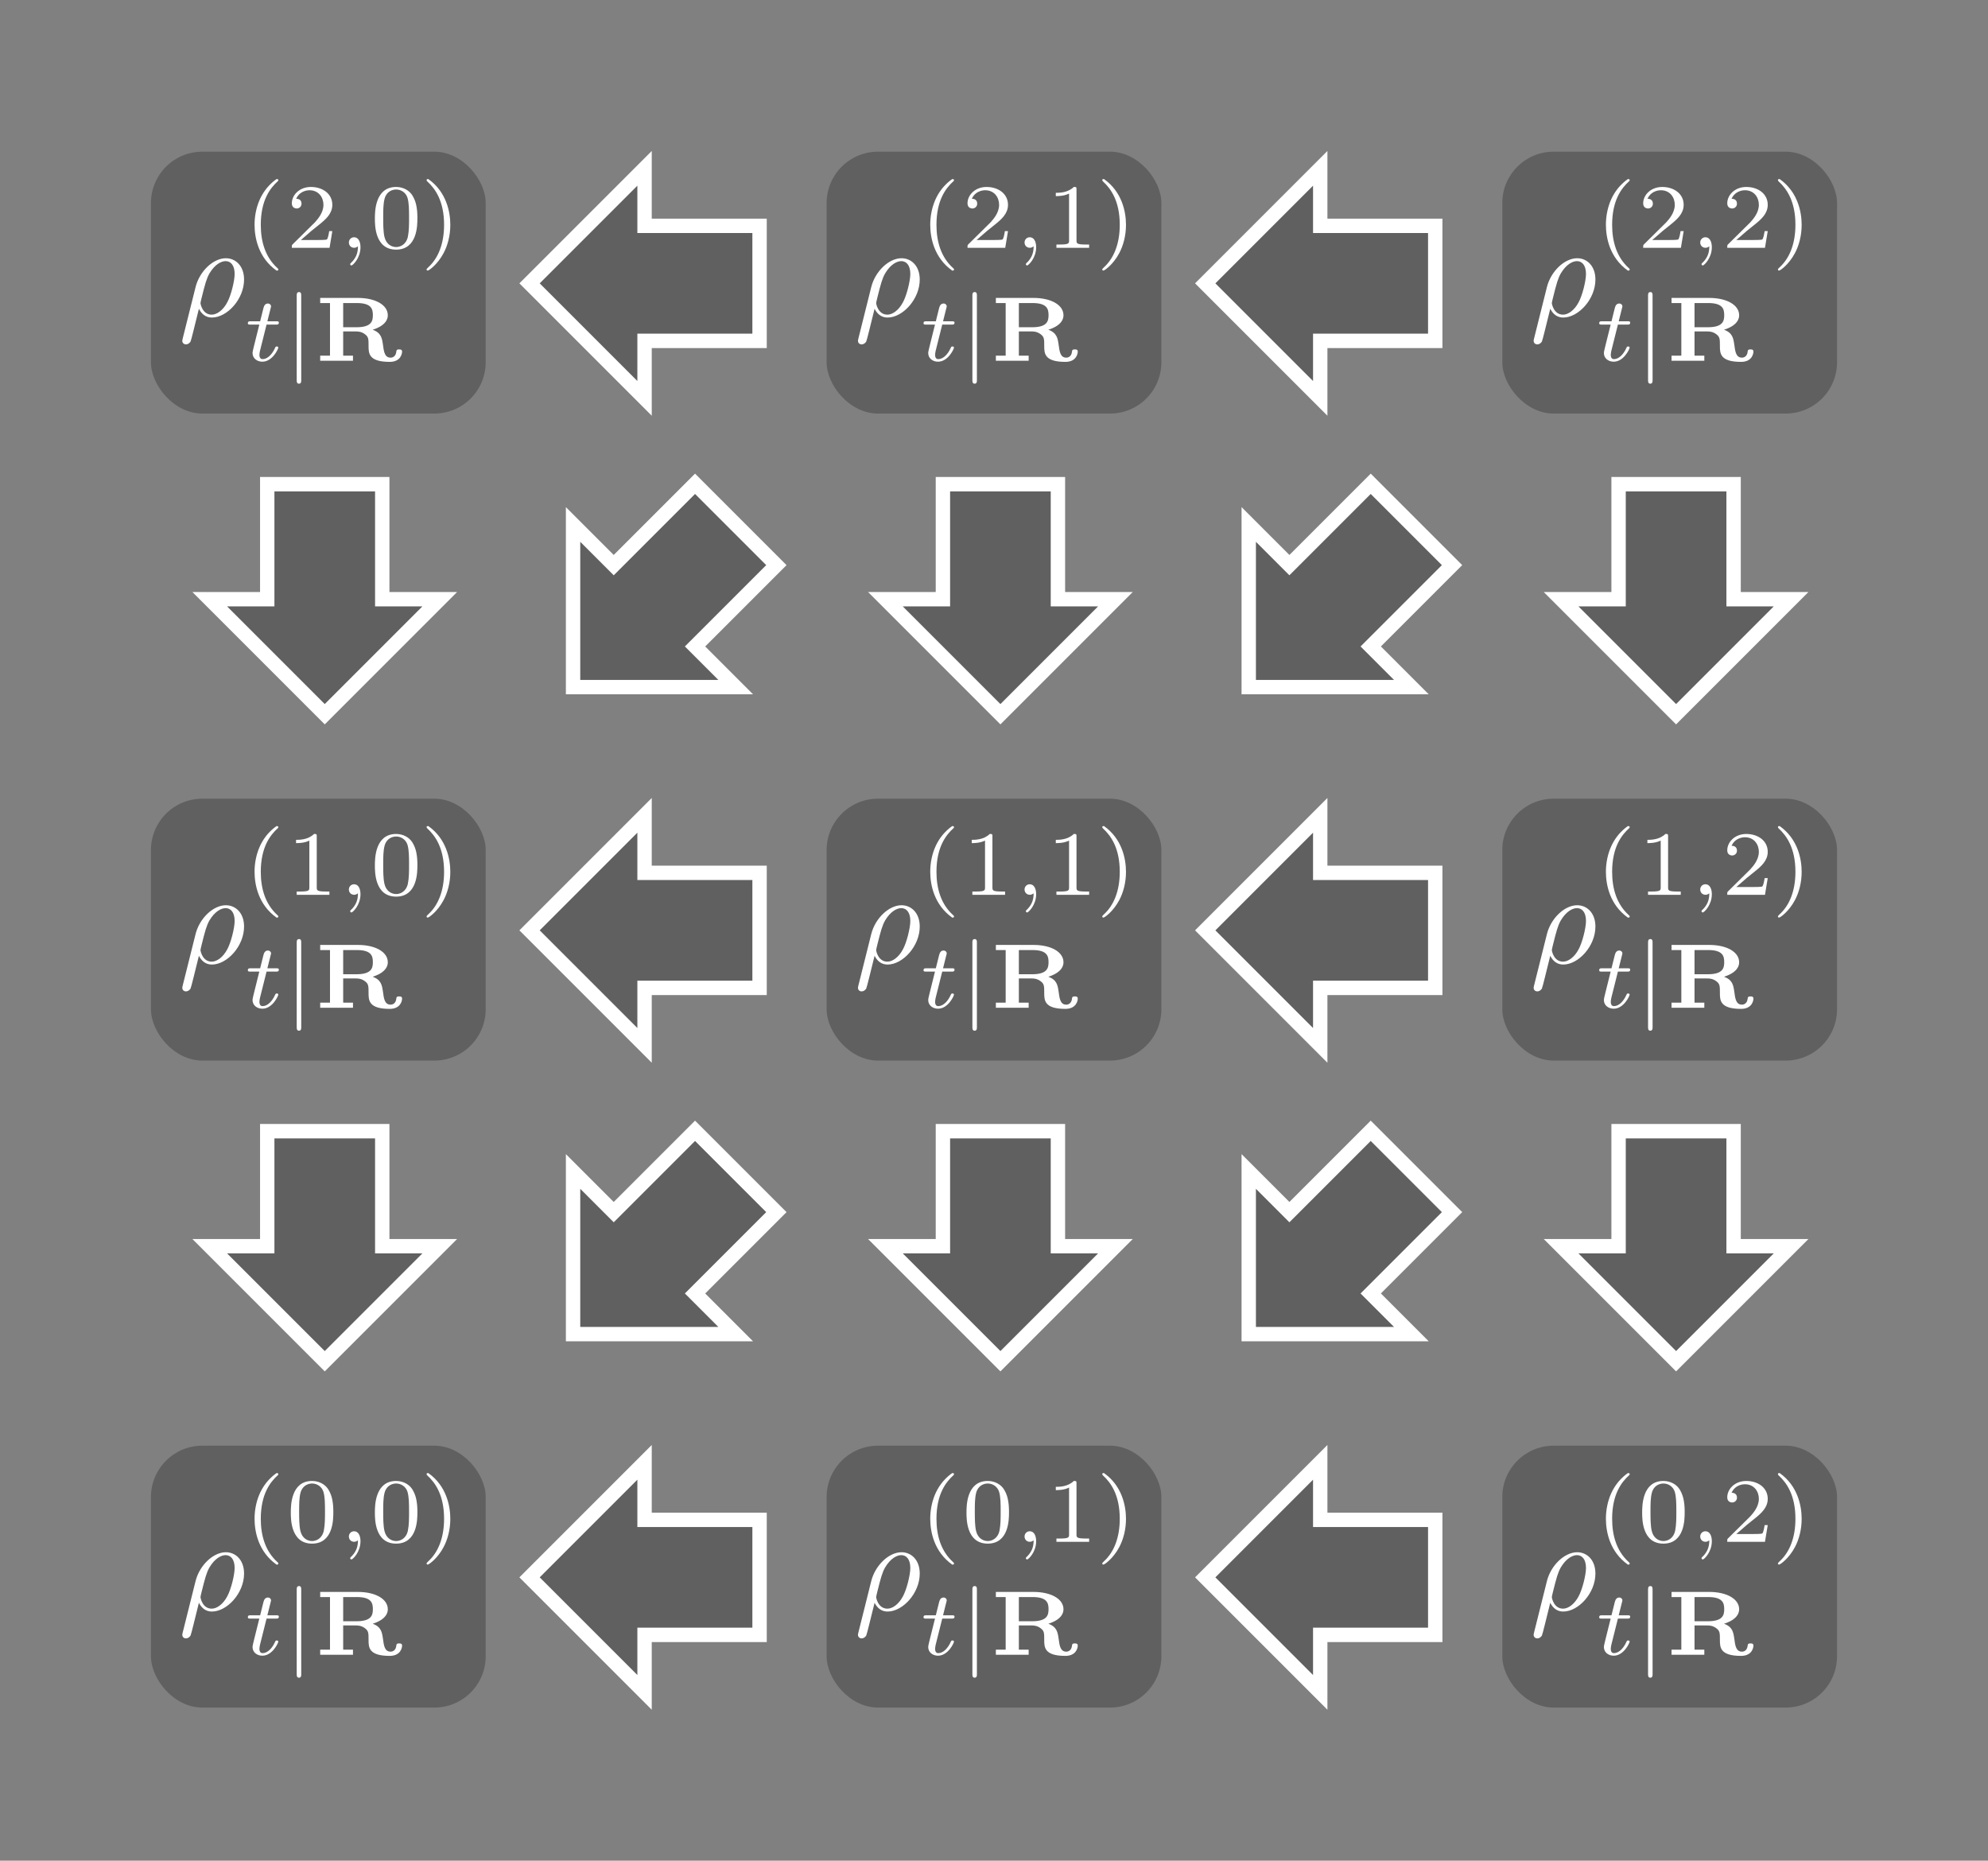 <?xml version="1.0" encoding="UTF-8" standalone="no"?>
<!-- Created with Inkscape (http://www.inkscape.org/) -->

<svg
   xmlns:dc="http://purl.org/dc/elements/1.1/"
   xmlns:cc="http://creativecommons.org/ns#"
   xmlns:rdf="http://www.w3.org/1999/02/22-rdf-syntax-ns#"
   xmlns:svg="http://www.w3.org/2000/svg"
   xmlns="http://www.w3.org/2000/svg"
   xmlns:sodipodi="http://sodipodi.sourceforge.net/DTD/sodipodi-0.dtd"
   xmlns:inkscape="http://www.inkscape.org/namespaces/inkscape"
   width="553.143"
   height="517.657"
   viewBox="0 0 553.143 517.657"
   id="svg2"
   version="1.1"
   inkscape:version="0.91 r13725"
   sodipodi:docname="number-hierarchy-coupling.svg">
  <rect x="0" y="0" width="553.143" height="517.657" fill="#808080" stroke="none"/>
  <sodipodi:namedview
     id="base"
     pagecolor="#3e3e3e"
     bordercolor="#666666"
     borderopacity="1.0"
     inkscape:pageopacity="0"
     inkscape:pageshadow="2"
     inkscape:zoom="0.7"
     inkscape:cx="201.20792"
     inkscape:cy="186.54092"
     inkscape:document-units="px"
     inkscape:current-layer="layer1"
     showgrid="true"
     units="px"
     inkscape:window-width="1918"
     inkscape:window-height="1078"
     inkscape:window-x="1920"
     inkscape:window-y="0"
     inkscape:window-maximized="0"
     fit-margin-top="42"
     fit-margin-left="42"
     fit-margin-right="42"
     fit-margin-bottom="42">
    <inkscape:grid
       empopacity="0.125"
       empcolor="#7b7bff"
       opacity="0.125"
       color="#7b7bff"
       empspacing="4"
       id="grid4136"
       type="xygrid"
       originx="-103.514"
       originy="-179.8" />
  </sodipodi:namedview>
  <defs
     id="defs4" />
  <g
     transform="translate(-0.5,-534.805)"
     id="layer1"
     inkscape:groupmode="layer"
     inkscape:label="Layer 1">
    <rect
       rx="14.286"
       ry="14.286"
       y="937.005"
       x="42.5"
       height="72.857"
       width="93.143"
       id="rect4245-1"
       style="color:#000000;clip-rule:nonzero;display:inline;overflow:visible;visibility:visible;opacity:1;isolation:auto;mix-blend-mode:normal;color-interpolation:sRGB;color-interpolation-filters:linearRGB;solid-color:#000000;solid-opacity:1;fill:#000000;fill-opacity:0.247;fill-rule:evenodd;stroke:none;stroke-width:1;stroke-linecap:butt;stroke-linejoin:miter;stroke-miterlimit:4;stroke-dasharray:1, 4;stroke-dashoffset:0;stroke-opacity:1;color-rendering:auto;image-rendering:auto;shape-rendering:auto;text-rendering:auto;enable-background:accumulate" />
    <rect
       rx="14.286"
       ry="14.286"
       y="757.005"
       x="42.5"
       height="72.857"
       width="93.143"
       id="rect4245"
       style="color:#000000;clip-rule:nonzero;display:inline;overflow:visible;visibility:visible;opacity:1;isolation:auto;mix-blend-mode:normal;color-interpolation:sRGB;color-interpolation-filters:linearRGB;solid-color:#000000;solid-opacity:1;fill:#000000;fill-opacity:0.247;fill-rule:evenodd;stroke:none;stroke-width:1;stroke-linecap:butt;stroke-linejoin:miter;stroke-miterlimit:4;stroke-dasharray:1, 4;stroke-dashoffset:0;stroke-opacity:1;color-rendering:auto;image-rendering:auto;shape-rendering:auto;text-rendering:auto;enable-background:accumulate" />
    <rect
       rx="14.286"
       ry="14.286"
       y="577.005"
       x="42.5"
       height="72.857"
       width="93.143"
       id="rect4245-3"
       style="color:#000000;clip-rule:nonzero;display:inline;overflow:visible;visibility:visible;opacity:1;isolation:auto;mix-blend-mode:normal;color-interpolation:sRGB;color-interpolation-filters:linearRGB;solid-color:#000000;solid-opacity:1;fill:#000000;fill-opacity:0.247;fill-rule:evenodd;stroke:none;stroke-width:1;stroke-linecap:butt;stroke-linejoin:miter;stroke-miterlimit:4;stroke-dasharray:1, 4;stroke-dashoffset:0;stroke-opacity:1;color-rendering:auto;image-rendering:auto;shape-rendering:auto;text-rendering:auto;enable-background:accumulate" />
    <rect
       rx="14.286"
       ry="14.286"
       y="937.005"
       x="230.5"
       height="72.857"
       width="93.143"
       id="rect4245-6"
       style="color:#000000;clip-rule:nonzero;display:inline;overflow:visible;visibility:visible;opacity:1;isolation:auto;mix-blend-mode:normal;color-interpolation:sRGB;color-interpolation-filters:linearRGB;solid-color:#000000;solid-opacity:1;fill:#000000;fill-opacity:0.247;fill-rule:evenodd;stroke:none;stroke-width:1;stroke-linecap:butt;stroke-linejoin:miter;stroke-miterlimit:4;stroke-dasharray:1, 4;stroke-dashoffset:0;stroke-opacity:1;color-rendering:auto;image-rendering:auto;shape-rendering:auto;text-rendering:auto;enable-background:accumulate" />
    <rect
       rx="14.286"
       ry="14.286"
       y="757.005"
       x="230.5"
       height="72.857"
       width="93.143"
       id="rect4245-7"
       style="color:#000000;clip-rule:nonzero;display:inline;overflow:visible;visibility:visible;opacity:1;isolation:auto;mix-blend-mode:normal;color-interpolation:sRGB;color-interpolation-filters:linearRGB;solid-color:#000000;solid-opacity:1;fill:#000000;fill-opacity:0.247;fill-rule:evenodd;stroke:none;stroke-width:1;stroke-linecap:butt;stroke-linejoin:miter;stroke-miterlimit:4;stroke-dasharray:1, 4;stroke-dashoffset:0;stroke-opacity:1;color-rendering:auto;image-rendering:auto;shape-rendering:auto;text-rendering:auto;enable-background:accumulate" />
    <rect
       rx="14.286"
       ry="14.286"
       y="577.005"
       x="230.5"
       height="72.857"
       width="93.143"
       id="rect4245-5"
       style="color:#000000;clip-rule:nonzero;display:inline;overflow:visible;visibility:visible;opacity:1;isolation:auto;mix-blend-mode:normal;color-interpolation:sRGB;color-interpolation-filters:linearRGB;solid-color:#000000;solid-opacity:1;fill:#000000;fill-opacity:0.247;fill-rule:evenodd;stroke:none;stroke-width:1;stroke-linecap:butt;stroke-linejoin:miter;stroke-miterlimit:4;stroke-dasharray:1, 4;stroke-dashoffset:0;stroke-opacity:1;color-rendering:auto;image-rendering:auto;shape-rendering:auto;text-rendering:auto;enable-background:accumulate" />
    <rect
       rx="14.286"
       ry="14.286"
       y="577.005"
       x="418.5"
       height="72.857"
       width="93.143"
       id="rect4245-35"
       style="color:#000000;clip-rule:nonzero;display:inline;overflow:visible;visibility:visible;opacity:1;isolation:auto;mix-blend-mode:normal;color-interpolation:sRGB;color-interpolation-filters:linearRGB;solid-color:#000000;solid-opacity:1;fill:#000000;fill-opacity:0.247;fill-rule:evenodd;stroke:none;stroke-width:1;stroke-linecap:butt;stroke-linejoin:miter;stroke-miterlimit:4;stroke-dasharray:1, 4;stroke-dashoffset:0;stroke-opacity:1;color-rendering:auto;image-rendering:auto;shape-rendering:auto;text-rendering:auto;enable-background:accumulate" />
    <rect
       rx="14.286"
       ry="14.286"
       y="757.005"
       x="418.5"
       height="72.857"
       width="93.143"
       id="rect4245-62"
       style="color:#000000;clip-rule:nonzero;display:inline;overflow:visible;visibility:visible;opacity:1;isolation:auto;mix-blend-mode:normal;color-interpolation:sRGB;color-interpolation-filters:linearRGB;solid-color:#000000;solid-opacity:1;fill:#000000;fill-opacity:0.247;fill-rule:evenodd;stroke:none;stroke-width:1;stroke-linecap:butt;stroke-linejoin:miter;stroke-miterlimit:4;stroke-dasharray:1, 4;stroke-dashoffset:0;stroke-opacity:1;color-rendering:auto;image-rendering:auto;shape-rendering:auto;text-rendering:auto;enable-background:accumulate" />
    <rect
       rx="14.286"
       ry="14.286"
       y="937.005"
       x="418.5"
       height="72.857"
       width="93.143"
       id="rect4245-9"
       style="color:#000000;clip-rule:nonzero;display:inline;overflow:visible;visibility:visible;opacity:1;isolation:auto;mix-blend-mode:normal;color-interpolation:sRGB;color-interpolation-filters:linearRGB;solid-color:#000000;solid-opacity:1;fill:#000000;fill-opacity:0.247;fill-rule:evenodd;stroke:none;stroke-width:1;stroke-linecap:butt;stroke-linejoin:miter;stroke-miterlimit:4;stroke-dasharray:1, 4;stroke-dashoffset:0;stroke-opacity:1;color-rendering:auto;image-rendering:auto;shape-rendering:auto;text-rendering:auto;enable-background:accumulate" />
    <g
       id="g4144"
       transform="translate(-155.214,894.071)"
       style="fill:#ffffff;fill-opacity:1">
      <g
         word-spacing="normal"
         letter-spacing="normal"
         font-size-adjust="none"
         font-stretch="normal"
         font-weight="normal"
         font-variant="normal"
         font-style="normal"
         stroke-miterlimit="10.433"
         xml:space="preserve"
         transform="matrix(0.731,0,0,-0.731,-128,384)"
         id="content"
         style="font-style:normal;font-variant:normal;font-weight:normal;font-stretch:normal;letter-spacing:normal;word-spacing:normal;text-anchor:start;fill:#ffffff;fill-opacity:1;fill-rule:evenodd;stroke:#000000;stroke-linecap:butt;stroke-linejoin:miter;stroke-miterlimit:10.433;stroke-dasharray:none;stroke-dashoffset:0;stroke-opacity:1"><path
           id="path4147"
           d="m 457.64,395.38 0,-0.02 -0.01,-0.03 0,-0.03 -0.01,-0.02 -0.01,-0.03 0,-0.02 -0.01,-0.03 0,-0.02 -0.01,-0.02 0,-0.02 -0.01,-0.02 0,-0.02 -0.01,-0.02 0,-0.02 -0.01,-0.04 -0.01,-0.03 -0.01,-0.04 0,-0.03 -0.01,-0.03 0,-0.02 -0.01,-0.03 0,-0.02 -0.01,-0.02 0,-0.02 0,-0.02 0,-0.02 -0.01,-0.02 0,-0.01 0,-0.02 0,-0.01 0,-0.01 0,-0.01 0,-0.02 0,-0.02 0,-0.02 0,-0.01 c 0,-0.75 0.54,-1.35 1.39,-1.35 1.04,0 1.64,0.9 1.74,1.05 0.25,0.44 1.85,7.12 3.19,12.5 1,-1.99 2.59,-3.34 4.93,-3.34 l -0.05,1.1 c -3.49,0 -4.28,3.98 -4.28,4.43 0,0.2 0.25,1.2 0.4,1.84 1.39,5.58 1.89,7.38 2.98,9.37 2.15,3.63 4.64,4.73 6.18,4.73 1.84,0 3.44,-1.44 3.44,-4.88 0,-2.74 -1.44,-8.32 -2.79,-10.76 -1.65,-3.14 -4.04,-4.73 -5.93,-4.73 l 0,0 0.05,-1.1 c 5.83,0 12.26,7.03 12.26,14.45 0,5.28 -3.29,8.12 -6.93,8.12 -4.83,0 -10.06,-4.98 -11.55,-11.06 z"
           inkscape:connector-curvature="0"
           style="fill:#ffffff;fill-opacity:1;stroke-width:0" /><path
           id="path4149"
           d="m 493.38,456.15 -0.61,-0.44 -0.58,-0.46 -0.55,-0.48 -0.52,-0.49 -0.5,-0.5 -0.47,-0.51 -0.45,-0.52 -0.42,-0.54 -0.4,-0.54 -0.38,-0.55 -0.35,-0.56 -0.33,-0.56 -0.31,-0.57 -0.29,-0.57 -0.26,-0.58 -0.25,-0.58 -0.23,-0.58 -0.2,-0.58 -0.19,-0.59 -0.18,-0.58 -0.15,-0.58 -0.14,-0.58 -0.12,-0.57 -0.11,-0.58 -0.1,-0.56 -0.07,-0.56 -0.07,-0.55 -0.05,-0.55 -0.04,-0.54 -0.03,-0.52 -0.01,-0.52 -0.01,-0.51 c 0,-4.91 1.46,-12.55 8.37,-17.43 0.28,0 0.69,0 0.69,0.41 0,0.22 -0.1,0.29 -0.34,0.53 -4.64,4.18 -6.35,10.11 -6.35,16.46 0,9.41 3.59,14.01 6.45,16.6 0.14,0.13 0.24,0.24 0.24,0.41 0,0.42 -0.41,0.42 -0.69,0.42 z"
           inkscape:connector-curvature="0"
           style="fill:#ffffff;fill-opacity:1;stroke-width:0" /><path
           id="path4151"
           d="m 514.99,441.12 0,0.71 -0.02,0.68 -0.03,0.66 -0.04,0.64 -0.06,0.62 -0.08,0.59 -0.09,0.58 -0.11,0.56 -0.12,0.55 -0.15,0.53 -0.17,0.51 -0.19,0.5 -0.21,0.49 -0.24,0.48 -0.26,0.47 -0.14,0.24 -0.15,0.23 c -1.07,1.6 -3.24,2.99 -6.03,2.99 l 0,-0.97 c 1.89,0 3.7,-1.15 4.33,-3.18 0.56,-1.88 0.59,-4.39 0.59,-7.42 0,-2.58 0,-5.17 -0.45,-7.36 -0.7,-3.17 -3.07,-3.94 -4.47,-3.94 l 0,0 c -1.6,0 -3.73,0.94 -4.43,3.8 -0.49,2.06 -0.49,4.92 -0.49,7.5 0,2.54 0,5.19 0.53,7.11 0.73,2.76 2.96,3.49 4.39,3.49 l 0,0.97 c -8.09,0 -8.09,-9.52 -8.09,-12.03 0,-2.51 0,-11.82 8.09,-11.82 8.09,0 8.09,9.31 8.09,11.82 z"
           inkscape:connector-curvature="0"
           style="fill:#ffffff;fill-opacity:1;stroke-width:0" /><path
           id="path4153"
           d="m 524.35,430.56 0,-0.36 -0.01,-0.37 -0.03,-0.38 -0.05,-0.38 -0.02,-0.2 -0.04,-0.19 -0.04,-0.2 -0.04,-0.19 -0.05,-0.2 -0.05,-0.2 -0.07,-0.2 -0.06,-0.2 -0.08,-0.21 -0.08,-0.2 -0.09,-0.2 -0.1,-0.21 -0.11,-0.2 -0.11,-0.21 -0.13,-0.21 -0.13,-0.2 -0.14,-0.21 -0.15,-0.21 -0.16,-0.21 -0.18,-0.21 -0.18,-0.21 -0.19,-0.21 -0.21,-0.2 -0.21,-0.21 c -0.14,-0.14 -0.24,-0.25 -0.24,-0.42 0,-0.24 0.27,-0.49 0.48,-0.49 0.49,0 3.45,2.79 3.45,6.94 0,2.16 -0.83,3.8 -2.43,3.8 -1.16,0 -1.99,-0.91 -1.99,-1.99 0,-1.11 0.8,-2.02 2.02,-2.02 0.84,0 1.39,0.56 1.42,0.56 z"
           inkscape:connector-curvature="0"
           style="fill:#ffffff;fill-opacity:1;stroke-width:0" /><path
           id="path4155"
           d="m 546.99,441.12 0,0.71 -0.02,0.68 -0.03,0.66 -0.04,0.64 -0.06,0.62 -0.08,0.59 -0.09,0.58 -0.11,0.56 -0.12,0.55 -0.15,0.53 -0.17,0.51 -0.19,0.5 -0.21,0.49 -0.24,0.48 -0.26,0.47 -0.14,0.24 -0.15,0.23 c -1.08,1.6 -3.24,2.99 -6.03,2.99 l 0,-0.97 c 1.88,0 3.7,-1.15 4.33,-3.18 0.55,-1.88 0.59,-4.39 0.59,-7.42 0,-2.58 0,-5.17 -0.45,-7.36 -0.7,-3.17 -3.07,-3.94 -4.47,-3.94 l 0,0 c -1.6,0 -3.73,0.94 -4.43,3.8 -0.49,2.06 -0.49,4.92 -0.49,7.5 0,2.54 0,5.19 0.53,7.11 0.73,2.76 2.96,3.49 4.39,3.49 l 0,0.97 c -8.09,0 -8.09,-9.52 -8.09,-12.03 0,-2.51 0,-11.82 8.09,-11.82 8.09,0 8.09,9.31 8.09,11.82 z"
           inkscape:connector-curvature="0"
           style="fill:#ffffff;fill-opacity:1;stroke-width:0" /><path
           id="path4157"
           d="m 551.14,456.15 -0.03,0 -0.02,0 -0.03,0 -0.02,0 -0.03,0 -0.02,0 -0.03,0 -0.03,0 -0.03,-0.01 -0.02,0 -0.03,0 -0.03,-0.01 -0.03,-0.01 -0.02,0 -0.03,-0.01 -0.02,-0.01 -0.03,-0.01 -0.02,-0.01 -0.03,-0.02 -0.02,-0.01 -0.02,-0.02 -0.02,-0.01 -0.02,-0.02 -0.01,-0.01 0,-0.01 -0.01,-0.02 -0.01,-0.01 -0.01,-0.01 0,-0.01 -0.01,-0.02 0,-0.01 -0.01,-0.01 0,-0.02 -0.01,-0.01 0,-0.02 -0.01,-0.02 0,-0.01 0,-0.02 0,-0.02 0,-0.02 0,-0.02 c 0,-0.17 0.1,-0.28 0.31,-0.52 3,-2.75 6.35,-7.46 6.35,-16.46 0,-7.29 -2.27,-12.79 -6.04,-16.21 -0.59,-0.59 -0.62,-0.63 -0.62,-0.81 0,-0.17 0.1,-0.41 0.45,-0.41 0.42,0 3.73,2.3 6.03,6.66 1.54,2.89 2.55,6.66 2.55,10.74 0,4.91 -1.47,12.55 -8.37,17.43 z"
           inkscape:connector-curvature="0"
           style="fill:#ffffff;fill-opacity:1;stroke-width:0" /><path
           id="path4159"
           d="m 489.58,400.77 3.55,0 c 0.67,0 1.12,0 1.12,0.77 0,0.49 -0.45,0.49 -1.05,0.49 l -3.31,0 1.29,5.16 c 0.03,0.17 0.11,0.35 0.11,0.49 0,0.62 -0.49,1.11 -1.19,1.11 -0.87,0 -1.39,-0.59 -1.64,-1.5 -0.24,-0.87 0.21,0.81 -1.32,-5.26 l -3.56,0 c -0.66,0 -1.12,0 -1.12,-0.77 0,-0.49 0.42,-0.49 1.05,-0.49 l 3.31,0 -2.05,-8.23 c -0.21,-0.87 -0.53,-2.12 -0.53,-2.58 0,-2.05 1.74,-3.31 3.73,-3.31 3.87,0 6.07,4.88 6.07,5.33 0,0.46 -0.45,0.46 -0.56,0.46 -0.41,0 -0.45,-0.07 -0.73,-0.66 -0.98,-2.2 -2.75,-4.15 -4.67,-4.15 -0.73,0 -1.22,0.45 -1.22,1.71 0,0.34 0.14,1.08 0.21,1.43 z"
           inkscape:connector-curvature="0"
           style="fill:#ffffff;fill-opacity:1;stroke-width:0" /><path
           id="path4161"
           d="m 502.77,411.79 0,0.05 0,0.05 0,0.06 -0.01,0.05 0,0.11 0,0.06 -0.01,0.06 0,0.05 -0.01,0.06 -0.01,0.06 -0.01,0.05 -0.01,0.06 -0.01,0.05 -0.02,0.06 -0.02,0.05 -0.02,0.05 -0.02,0.05 -0.03,0.05 -0.03,0.04 -0.03,0.04 -0.04,0.04 -0.03,0.04 -0.03,0.02 -0.02,0.01 -0.02,0.02 -0.02,0.01 -0.03,0.02 -0.02,0.01 -0.03,0.01 -0.03,0.02 -0.02,0.01 -0.03,0.01 -0.03,0 -0.04,0.01 -0.03,0.01 -0.03,0 -0.04,0.01 -0.03,0 -0.04,0 -0.04,0 c -0.88,0 -0.88,-0.8 -0.88,-1.36 l 0,-32.15 c 0,-0.52 0,-1.36 0.84,-1.36 0.88,0 0.88,0.81 0.88,1.36 z"
           inkscape:connector-curvature="0"
           style="fill:#ffffff;fill-opacity:1;stroke-width:0" /><path
           id="path4163"
           d="m 529.97,398.82 0.18,0.06 0.2,0.06 0.2,0.07 0.22,0.08 0.22,0.08 0.22,0.09 0.23,0.1 0.24,0.1 0.23,0.11 0.24,0.12 0.24,0.12 0.24,0.13 0.24,0.14 0.24,0.15 0.23,0.15 0.23,0.17 0.22,0.17 0.21,0.18 0.21,0.18 0.2,0.2 0.19,0.21 0.17,0.21 0.17,0.22 0.15,0.23 0.14,0.25 0.13,0.25 0.1,0.26 0.09,0.27 0.08,0.28 0.05,0.29 0.03,0.3 0.01,0.16 0,0.15 c 0,3.77 -4.53,6.56 -11.44,6.56 l -14.29,0 0,-1.95 3.73,0 0,-20.02 -3.73,0 0,-1.95 12.48,0 0,1.95 -3.73,0 0,9.21 0,1.6 0,9.21 5.19,0 c 5.62,0 6.11,-2.34 6.11,-4.61 0,-2.19 -0.45,-4.6 -6.24,-4.6 l 0,0 -5.06,0 0,-1.6 4.85,0 c 0.66,0 2.13,0 3.56,-1.15 1.25,-0.98 1.25,-1.81 1.25,-4.33 0,-2.79 0,-6.1 8.05,-6.1 4.15,0 4.71,3.1 4.71,3.87 0,0.87 -0.63,0.87 -1.12,0.87 -0.49,0 -1.01,0 -1.07,-0.8 -0.18,-1.88 -1.4,-2.33 -2.17,-2.33 -2.27,0 -2.58,2.26 -2.93,4.98 -0.35,2.34 -0.62,4.43 -3.9,5.65 z"
           inkscape:connector-curvature="0"
           style="fill:#ffffff;fill-opacity:1;stroke-width:0" /></g>    </g>
    <g
       id="g4197"
       transform="translate(-155.214,714.071)"
       style="fill:#ffffff;fill-opacity:1">
      <g
         id="g4199"
         transform="matrix(0.731,0,0,-0.731,-128,384)"
         xml:space="preserve"
         stroke-miterlimit="10.433"
         font-style="normal"
         font-variant="normal"
         font-weight="normal"
         font-stretch="normal"
         font-size-adjust="none"
         letter-spacing="normal"
         word-spacing="normal"
         style="font-style:normal;font-variant:normal;font-weight:normal;font-stretch:normal;letter-spacing:normal;word-spacing:normal;text-anchor:start;fill:#ffffff;fill-opacity:1;fill-rule:evenodd;stroke:#000000;stroke-linecap:butt;stroke-linejoin:miter;stroke-miterlimit:10.433;stroke-dasharray:none;stroke-dashoffset:0;stroke-opacity:1"><path
           d="m 457.64,395.38 0,-0.02 -0.01,-0.03 0,-0.03 -0.01,-0.02 -0.01,-0.03 0,-0.02 -0.01,-0.03 0,-0.02 -0.01,-0.02 0,-0.02 -0.01,-0.02 0,-0.02 -0.01,-0.02 0,-0.02 -0.01,-0.04 -0.01,-0.03 -0.01,-0.04 0,-0.03 -0.01,-0.03 0,-0.02 -0.01,-0.03 0,-0.02 -0.01,-0.02 0,-0.02 0,-0.02 0,-0.02 -0.01,-0.02 0,-0.01 0,-0.02 0,-0.01 0,-0.01 0,-0.01 0,-0.02 0,-0.02 0,-0.02 0,-0.01 c 0,-0.75 0.54,-1.35 1.39,-1.35 1.04,0 1.64,0.9 1.74,1.05 0.25,0.44 1.85,7.12 3.19,12.5 1,-1.99 2.59,-3.34 4.93,-3.34 l -0.05,1.1 c -3.49,0 -4.28,3.98 -4.28,4.43 0,0.2 0.25,1.2 0.4,1.84 1.39,5.58 1.89,7.38 2.98,9.37 2.15,3.63 4.64,4.73 6.18,4.73 1.84,0 3.44,-1.44 3.44,-4.88 0,-2.74 -1.44,-8.32 -2.79,-10.76 -1.65,-3.14 -4.04,-4.73 -5.93,-4.73 l 0,0 0.05,-1.1 c 5.83,0 12.26,7.03 12.26,14.45 0,5.28 -3.29,8.12 -6.93,8.12 -4.83,0 -10.06,-4.98 -11.55,-11.06 z"
           id="path4201"
           inkscape:connector-curvature="0"
           style="fill:#ffffff;fill-opacity:1;stroke-width:0" /><path
           d="m 493.38,456.15 -0.61,-0.44 -0.58,-0.46 -0.55,-0.48 -0.52,-0.49 -0.5,-0.5 -0.47,-0.51 -0.45,-0.52 -0.42,-0.54 -0.4,-0.54 -0.38,-0.55 -0.35,-0.56 -0.33,-0.56 -0.31,-0.57 -0.29,-0.57 -0.26,-0.58 -0.25,-0.58 -0.23,-0.58 -0.2,-0.58 -0.19,-0.59 -0.18,-0.58 -0.15,-0.58 -0.14,-0.58 -0.12,-0.57 -0.11,-0.58 -0.1,-0.56 -0.07,-0.56 -0.07,-0.55 -0.05,-0.55 -0.04,-0.54 -0.03,-0.52 -0.01,-0.52 -0.01,-0.51 c 0,-4.91 1.46,-12.55 8.37,-17.43 0.28,0 0.69,0 0.69,0.41 0,0.22 -0.1,0.29 -0.34,0.53 -4.64,4.18 -6.35,10.11 -6.35,16.46 0,9.41 3.59,14.01 6.45,16.6 0.14,0.13 0.24,0.24 0.24,0.41 0,0.42 -0.41,0.42 -0.69,0.42 z"
           id="path4203"
           inkscape:connector-curvature="0"
           style="fill:#ffffff;fill-opacity:1;stroke-width:0" /><path
           d="m 508.68,452.18 0,0.04 0,0.04 0,0.04 0,0.04 0,0.04 0,0.04 0,0.03 0,0.04 -0.01,0.03 0,0.03 0,0.04 0,0.03 -0.01,0.02 0,0.03 0,0.03 -0.01,0.03 0,0.02 0,0.02 -0.02,0.05 -0.01,0.04 -0.01,0.04 -0.02,0.03 -0.02,0.03 -0.02,0.03 -0.03,0.03 -0.02,0.02 -0.03,0.02 -0.04,0.02 -0.03,0.01 -0.04,0.01 -0.05,0.02 -0.05,0 -0.02,0.01 -0.03,0 -0.03,0.01 -0.02,0 -0.03,0 -0.03,0 -0.04,0 -0.03,0.01 -0.03,0 -0.04,0 -0.03,0 -0.04,0 -0.04,0 -0.04,0 -0.04,0 -0.04,0 -0.05,0 -0.04,0 c -2.24,-2.19 -5.41,-2.23 -6.84,-2.23 l 0,-1.25 c 0.84,0 3.14,0 5.06,0.97 l 0,-17.78 c 0,-1.15 0,-1.61 -3.49,-1.61 l -1.33,0 0,-1.25 12.45,0 0,1.25 -1.32,0 c -3.49,0 -3.49,0.46 -3.49,1.61 z"
           id="path4205"
           inkscape:connector-curvature="0"
           style="fill:#ffffff;fill-opacity:1;stroke-width:0" /><path
           d="m 524.35,430.56 0,-0.36 -0.01,-0.37 -0.03,-0.38 -0.05,-0.38 -0.02,-0.2 -0.04,-0.19 -0.04,-0.2 -0.04,-0.19 -0.05,-0.2 -0.05,-0.2 -0.07,-0.2 -0.06,-0.2 -0.08,-0.21 -0.08,-0.2 -0.09,-0.2 -0.1,-0.21 -0.11,-0.2 -0.11,-0.21 -0.13,-0.21 -0.13,-0.2 -0.14,-0.21 -0.15,-0.21 -0.16,-0.21 -0.18,-0.21 -0.18,-0.21 -0.19,-0.21 -0.21,-0.2 -0.21,-0.21 c -0.14,-0.14 -0.24,-0.25 -0.24,-0.42 0,-0.24 0.27,-0.49 0.48,-0.49 0.49,0 3.45,2.79 3.45,6.94 0,2.16 -0.83,3.8 -2.43,3.8 -1.16,0 -1.99,-0.91 -1.99,-1.99 0,-1.11 0.8,-2.02 2.02,-2.02 0.84,0 1.39,0.56 1.42,0.56 z"
           id="path4207"
           inkscape:connector-curvature="0"
           style="fill:#ffffff;fill-opacity:1;stroke-width:0" /><path
           d="m 546.99,441.12 0,0.71 -0.02,0.68 -0.03,0.66 -0.04,0.64 -0.06,0.62 -0.08,0.59 -0.09,0.58 -0.11,0.56 -0.12,0.55 -0.15,0.53 -0.17,0.51 -0.19,0.5 -0.21,0.49 -0.24,0.48 -0.26,0.47 -0.14,0.24 -0.15,0.23 c -1.08,1.6 -3.24,2.99 -6.03,2.99 l 0,-0.97 c 1.88,0 3.7,-1.15 4.33,-3.18 0.55,-1.88 0.59,-4.39 0.59,-7.42 0,-2.58 0,-5.17 -0.45,-7.36 -0.7,-3.17 -3.07,-3.94 -4.47,-3.94 l 0,0 c -1.6,0 -3.73,0.94 -4.43,3.8 -0.49,2.06 -0.49,4.92 -0.49,7.5 0,2.54 0,5.19 0.53,7.11 0.73,2.76 2.96,3.49 4.39,3.49 l 0,0.97 c -8.09,0 -8.09,-9.52 -8.09,-12.03 0,-2.51 0,-11.82 8.09,-11.82 8.09,0 8.09,9.31 8.09,11.82 z"
           id="path4209"
           inkscape:connector-curvature="0"
           style="fill:#ffffff;fill-opacity:1;stroke-width:0" /><path
           d="m 551.14,456.15 -0.03,0 -0.02,0 -0.03,0 -0.02,0 -0.03,0 -0.02,0 -0.03,0 -0.03,0 -0.03,-0.01 -0.02,0 -0.03,0 -0.03,-0.01 -0.03,-0.01 -0.02,0 -0.03,-0.01 -0.02,-0.01 -0.03,-0.01 -0.02,-0.01 -0.03,-0.02 -0.02,-0.01 -0.02,-0.02 -0.02,-0.01 -0.02,-0.02 -0.01,-0.01 0,-0.01 -0.01,-0.02 -0.01,-0.01 -0.01,-0.01 0,-0.01 -0.01,-0.02 0,-0.01 -0.01,-0.01 0,-0.02 -0.01,-0.01 0,-0.02 -0.01,-0.02 0,-0.01 0,-0.02 0,-0.02 0,-0.02 0,-0.02 c 0,-0.17 0.1,-0.28 0.31,-0.52 3,-2.75 6.35,-7.46 6.35,-16.46 0,-7.29 -2.27,-12.79 -6.04,-16.21 -0.59,-0.59 -0.62,-0.63 -0.62,-0.81 0,-0.17 0.1,-0.41 0.45,-0.41 0.42,0 3.73,2.3 6.03,6.66 1.54,2.89 2.55,6.66 2.55,10.74 0,4.91 -1.47,12.55 -8.37,17.43 z"
           id="path4211"
           inkscape:connector-curvature="0"
           style="fill:#ffffff;fill-opacity:1;stroke-width:0" /><path
           d="m 489.58,400.77 3.55,0 c 0.67,0 1.12,0 1.12,0.77 0,0.49 -0.45,0.49 -1.05,0.49 l -3.31,0 1.29,5.16 c 0.03,0.17 0.11,0.35 0.11,0.49 0,0.62 -0.49,1.11 -1.19,1.11 -0.87,0 -1.39,-0.59 -1.64,-1.5 -0.24,-0.87 0.21,0.81 -1.32,-5.26 l -3.56,0 c -0.66,0 -1.12,0 -1.12,-0.77 0,-0.49 0.42,-0.49 1.05,-0.49 l 3.31,0 -2.05,-8.23 c -0.21,-0.87 -0.53,-2.12 -0.53,-2.58 0,-2.05 1.74,-3.31 3.73,-3.31 3.87,0 6.07,4.88 6.07,5.33 0,0.46 -0.45,0.46 -0.56,0.46 -0.41,0 -0.45,-0.07 -0.73,-0.66 -0.98,-2.2 -2.75,-4.15 -4.67,-4.15 -0.73,0 -1.22,0.45 -1.22,1.71 0,0.34 0.14,1.08 0.21,1.43 z"
           id="path4213"
           inkscape:connector-curvature="0"
           style="fill:#ffffff;fill-opacity:1;stroke-width:0" /><path
           d="m 502.77,411.79 0,0.05 0,0.05 0,0.06 -0.01,0.05 0,0.11 0,0.06 -0.01,0.06 0,0.05 -0.01,0.06 -0.01,0.06 -0.01,0.05 -0.01,0.06 -0.01,0.05 -0.02,0.06 -0.02,0.05 -0.02,0.05 -0.02,0.05 -0.03,0.05 -0.03,0.04 -0.03,0.04 -0.04,0.04 -0.03,0.04 -0.03,0.02 -0.02,0.01 -0.02,0.02 -0.02,0.01 -0.03,0.02 -0.02,0.01 -0.03,0.01 -0.03,0.02 -0.02,0.01 -0.03,0.01 -0.03,0 -0.04,0.01 -0.03,0.01 -0.03,0 -0.04,0.01 -0.03,0 -0.04,0 -0.04,0 c -0.88,0 -0.88,-0.8 -0.88,-1.36 l 0,-32.15 c 0,-0.52 0,-1.36 0.84,-1.36 0.88,0 0.88,0.81 0.88,1.36 z"
           id="path4215"
           inkscape:connector-curvature="0"
           style="fill:#ffffff;fill-opacity:1;stroke-width:0" /><path
           d="m 529.97,398.82 0.18,0.06 0.2,0.06 0.2,0.07 0.22,0.08 0.22,0.08 0.22,0.09 0.23,0.1 0.24,0.1 0.23,0.11 0.24,0.12 0.24,0.12 0.24,0.13 0.24,0.14 0.24,0.15 0.23,0.15 0.23,0.17 0.22,0.17 0.21,0.18 0.21,0.18 0.2,0.2 0.19,0.21 0.17,0.21 0.17,0.22 0.15,0.23 0.14,0.25 0.13,0.25 0.1,0.26 0.09,0.27 0.08,0.28 0.05,0.29 0.03,0.3 0.01,0.16 0,0.15 c 0,3.77 -4.53,6.56 -11.44,6.56 l -14.29,0 0,-1.95 3.73,0 0,-20.02 -3.73,0 0,-1.95 12.48,0 0,1.95 -3.73,0 0,9.21 0,1.6 0,9.21 5.19,0 c 5.62,0 6.11,-2.34 6.11,-4.61 0,-2.19 -0.45,-4.6 -6.24,-4.6 l 0,0 -5.06,0 0,-1.6 4.85,0 c 0.66,0 2.13,0 3.56,-1.15 1.25,-0.98 1.25,-1.81 1.25,-4.33 0,-2.79 0,-6.1 8.05,-6.1 4.15,0 4.71,3.1 4.71,3.87 0,0.87 -0.63,0.87 -1.12,0.87 -0.49,0 -1.01,0 -1.07,-0.8 -0.18,-1.88 -1.4,-2.33 -2.17,-2.33 -2.27,0 -2.58,2.26 -2.93,4.98 -0.35,2.34 -0.62,4.43 -3.9,5.65 z"
           id="path4217"
           inkscape:connector-curvature="0"
           style="fill:#ffffff;fill-opacity:1;stroke-width:0" /></g>    </g>
    <g
       id="g4341"
       transform="translate(-155.214,534.071)"
       style="fill:#ffffff;fill-opacity:1">
      <g
         word-spacing="normal"
         letter-spacing="normal"
         font-size-adjust="none"
         font-stretch="normal"
         font-weight="normal"
         font-variant="normal"
         font-style="normal"
         stroke-miterlimit="10.433"
         xml:space="preserve"
         transform="matrix(0.731,0,0,-0.731,-128,384)"
         id="g4343"
         style="font-style:normal;font-variant:normal;font-weight:normal;font-stretch:normal;letter-spacing:normal;word-spacing:normal;text-anchor:start;fill:#ffffff;fill-opacity:1;fill-rule:evenodd;stroke:#000000;stroke-linecap:butt;stroke-linejoin:miter;stroke-miterlimit:10.433;stroke-dasharray:none;stroke-dashoffset:0;stroke-opacity:1"><path
           id="path4345"
           d="m 457.64,395.38 0,-0.02 -0.01,-0.03 0,-0.03 -0.01,-0.02 -0.01,-0.03 0,-0.02 -0.01,-0.03 0,-0.02 -0.01,-0.02 0,-0.02 -0.01,-0.02 0,-0.02 -0.01,-0.02 0,-0.02 -0.01,-0.04 -0.01,-0.03 -0.01,-0.04 0,-0.03 -0.01,-0.03 0,-0.02 -0.01,-0.03 0,-0.02 -0.01,-0.02 0,-0.02 0,-0.02 0,-0.02 -0.01,-0.02 0,-0.01 0,-0.02 0,-0.01 0,-0.01 0,-0.01 0,-0.02 0,-0.02 0,-0.02 0,-0.01 c 0,-0.75 0.54,-1.35 1.39,-1.35 1.04,0 1.64,0.9 1.74,1.05 0.25,0.44 1.85,7.12 3.19,12.5 1,-1.99 2.59,-3.34 4.93,-3.34 l -0.05,1.1 c -3.49,0 -4.28,3.98 -4.28,4.43 0,0.2 0.25,1.2 0.4,1.84 1.39,5.58 1.89,7.38 2.98,9.37 2.15,3.63 4.64,4.73 6.18,4.73 1.84,0 3.44,-1.44 3.44,-4.88 0,-2.74 -1.44,-8.32 -2.79,-10.76 -1.65,-3.14 -4.04,-4.73 -5.93,-4.73 l 0,0 0.05,-1.1 c 5.83,0 12.26,7.03 12.26,14.45 0,5.28 -3.29,8.12 -6.93,8.12 -4.83,0 -10.06,-4.98 -11.55,-11.06 z"
           inkscape:connector-curvature="0"
           style="fill:#ffffff;fill-opacity:1;stroke-width:0" /><path
           id="path4347"
           d="m 493.38,456.15 -0.61,-0.44 -0.58,-0.46 -0.55,-0.48 -0.52,-0.49 -0.5,-0.5 -0.47,-0.51 -0.45,-0.52 -0.42,-0.54 -0.4,-0.54 -0.38,-0.55 -0.35,-0.56 -0.33,-0.56 -0.31,-0.57 -0.29,-0.57 -0.26,-0.58 -0.25,-0.58 -0.23,-0.58 -0.2,-0.58 -0.19,-0.59 -0.18,-0.58 -0.15,-0.58 -0.14,-0.58 -0.12,-0.57 -0.11,-0.58 -0.1,-0.56 -0.07,-0.56 -0.07,-0.55 -0.05,-0.55 -0.04,-0.54 -0.03,-0.52 -0.01,-0.52 -0.01,-0.51 c 0,-4.91 1.46,-12.55 8.37,-17.43 0.28,0 0.69,0 0.69,0.41 0,0.22 -0.1,0.29 -0.34,0.53 -4.64,4.18 -6.35,10.11 -6.35,16.46 0,9.41 3.59,14.01 6.45,16.6 0.14,0.13 0.24,0.24 0.24,0.41 0,0.42 -0.41,0.42 -0.69,0.42 z"
           inkscape:connector-curvature="0"
           style="fill:#ffffff;fill-opacity:1;stroke-width:0" /><path
           id="path4349"
           d="m 514.61,436.35 -1.19,0 c -0.1,-0.77 -0.45,-2.83 -0.9,-3.18 -0.28,-0.21 -2.97,-0.21 -3.45,-0.21 l -6.42,0 c 3.66,3.25 4.88,4.22 6.97,5.86 2.58,2.06 4.99,4.22 4.99,7.54 0,4.21 -3.7,6.79 -8.16,6.79 -4.33,0 -7.25,-3.03 -7.25,-6.24 0,-1.78 1.5,-1.95 1.84,-1.95 0.84,0 1.85,0.59 1.85,1.85 0,0.62 -0.24,1.85 -2.05,1.85 1.08,2.47 3.45,3.24 5.09,3.24 3.48,0 5.3,-2.72 5.3,-5.54 0,-3.04 -2.16,-5.45 -3.28,-6.7 l -8.4,-8.3 c -0.35,-0.31 -0.35,-0.38 -0.35,-1.36 l 14.36,0 z"
           inkscape:connector-curvature="0"
           style="fill:#ffffff;fill-opacity:1;stroke-width:0" /><path
           id="path4351"
           d="m 524.35,430.56 0,-0.36 -0.01,-0.37 -0.03,-0.38 -0.05,-0.38 -0.02,-0.2 -0.04,-0.19 -0.04,-0.2 -0.04,-0.19 -0.05,-0.2 -0.05,-0.2 -0.07,-0.2 -0.06,-0.2 -0.08,-0.21 -0.08,-0.2 -0.09,-0.2 -0.1,-0.21 -0.11,-0.2 -0.11,-0.21 -0.13,-0.21 -0.13,-0.2 -0.14,-0.21 -0.15,-0.21 -0.16,-0.21 -0.18,-0.21 -0.18,-0.21 -0.19,-0.21 -0.21,-0.2 -0.21,-0.21 c -0.14,-0.14 -0.24,-0.25 -0.24,-0.42 0,-0.24 0.27,-0.49 0.48,-0.49 0.49,0 3.45,2.79 3.45,6.94 0,2.16 -0.83,3.8 -2.43,3.8 -1.16,0 -1.99,-0.91 -1.99,-1.99 0,-1.11 0.8,-2.02 2.02,-2.02 0.84,0 1.39,0.56 1.42,0.56 z"
           inkscape:connector-curvature="0"
           style="fill:#ffffff;fill-opacity:1;stroke-width:0" /><path
           id="path4353"
           d="m 546.99,441.12 0,0.71 -0.02,0.68 -0.03,0.66 -0.04,0.64 -0.06,0.62 -0.08,0.59 -0.09,0.58 -0.11,0.56 -0.12,0.55 -0.15,0.53 -0.17,0.51 -0.19,0.5 -0.21,0.49 -0.24,0.48 -0.26,0.47 -0.14,0.24 -0.15,0.23 c -1.08,1.6 -3.24,2.99 -6.03,2.99 l 0,-0.97 c 1.88,0 3.7,-1.15 4.33,-3.18 0.55,-1.88 0.59,-4.39 0.59,-7.42 0,-2.58 0,-5.17 -0.45,-7.36 -0.7,-3.17 -3.07,-3.94 -4.47,-3.94 l 0,0 c -1.6,0 -3.73,0.94 -4.43,3.8 -0.49,2.06 -0.49,4.92 -0.49,7.5 0,2.54 0,5.19 0.53,7.11 0.73,2.76 2.96,3.49 4.39,3.49 l 0,0.97 c -8.09,0 -8.09,-9.52 -8.09,-12.03 0,-2.51 0,-11.82 8.09,-11.82 8.09,0 8.09,9.31 8.09,11.82 z"
           inkscape:connector-curvature="0"
           style="fill:#ffffff;fill-opacity:1;stroke-width:0" /><path
           id="path4355"
           d="m 551.14,456.15 -0.03,0 -0.02,0 -0.03,0 -0.02,0 -0.03,0 -0.02,0 -0.03,0 -0.03,0 -0.03,-0.01 -0.02,0 -0.03,0 -0.03,-0.01 -0.03,-0.01 -0.02,0 -0.03,-0.01 -0.02,-0.01 -0.03,-0.01 -0.02,-0.01 -0.03,-0.02 -0.02,-0.01 -0.02,-0.02 -0.02,-0.01 -0.02,-0.02 -0.01,-0.01 0,-0.01 -0.01,-0.02 -0.01,-0.01 -0.01,-0.01 0,-0.01 -0.01,-0.02 0,-0.01 -0.01,-0.01 0,-0.02 -0.01,-0.01 0,-0.02 -0.01,-0.02 0,-0.01 0,-0.02 0,-0.02 0,-0.02 0,-0.02 c 0,-0.17 0.1,-0.28 0.31,-0.52 3,-2.75 6.35,-7.46 6.35,-16.46 0,-7.29 -2.27,-12.79 -6.04,-16.21 -0.59,-0.59 -0.62,-0.63 -0.62,-0.81 0,-0.17 0.1,-0.41 0.45,-0.41 0.42,0 3.73,2.3 6.03,6.66 1.54,2.89 2.55,6.66 2.55,10.74 0,4.91 -1.47,12.55 -8.37,17.43 z"
           inkscape:connector-curvature="0"
           style="fill:#ffffff;fill-opacity:1;stroke-width:0" /><path
           id="path4357"
           d="m 489.58,400.77 3.55,0 c 0.67,0 1.12,0 1.12,0.77 0,0.49 -0.45,0.49 -1.05,0.49 l -3.31,0 1.29,5.16 c 0.03,0.17 0.11,0.35 0.11,0.49 0,0.62 -0.49,1.11 -1.19,1.11 -0.87,0 -1.39,-0.59 -1.64,-1.5 -0.24,-0.87 0.21,0.81 -1.32,-5.26 l -3.56,0 c -0.66,0 -1.12,0 -1.12,-0.77 0,-0.49 0.42,-0.49 1.05,-0.49 l 3.31,0 -2.05,-8.23 c -0.21,-0.87 -0.53,-2.12 -0.53,-2.58 0,-2.05 1.74,-3.31 3.73,-3.31 3.87,0 6.07,4.88 6.07,5.33 0,0.46 -0.45,0.46 -0.56,0.46 -0.41,0 -0.45,-0.07 -0.73,-0.66 -0.98,-2.2 -2.75,-4.15 -4.67,-4.15 -0.73,0 -1.22,0.45 -1.22,1.71 0,0.34 0.14,1.08 0.21,1.43 z"
           inkscape:connector-curvature="0"
           style="fill:#ffffff;fill-opacity:1;stroke-width:0" /><path
           id="path4359"
           d="m 502.77,411.79 0,0.05 0,0.05 0,0.06 -0.01,0.05 0,0.11 0,0.06 -0.01,0.06 0,0.05 -0.01,0.06 -0.01,0.06 -0.01,0.05 -0.01,0.06 -0.01,0.05 -0.02,0.06 -0.02,0.05 -0.02,0.05 -0.02,0.05 -0.03,0.05 -0.03,0.04 -0.03,0.04 -0.04,0.04 -0.03,0.04 -0.03,0.02 -0.02,0.01 -0.02,0.02 -0.02,0.01 -0.03,0.02 -0.02,0.01 -0.03,0.01 -0.03,0.02 -0.02,0.01 -0.03,0.01 -0.03,0 -0.04,0.01 -0.03,0.01 -0.03,0 -0.04,0.01 -0.03,0 -0.04,0 -0.04,0 c -0.88,0 -0.88,-0.8 -0.88,-1.36 l 0,-32.15 c 0,-0.52 0,-1.36 0.84,-1.36 0.88,0 0.88,0.81 0.88,1.36 z"
           inkscape:connector-curvature="0"
           style="fill:#ffffff;fill-opacity:1;stroke-width:0" /><path
           id="path4361"
           d="m 529.97,398.82 0.18,0.06 0.2,0.06 0.2,0.07 0.22,0.08 0.22,0.08 0.22,0.09 0.23,0.1 0.24,0.1 0.23,0.11 0.24,0.12 0.24,0.12 0.24,0.13 0.24,0.14 0.24,0.15 0.23,0.15 0.23,0.17 0.22,0.17 0.21,0.18 0.21,0.18 0.2,0.2 0.19,0.21 0.17,0.21 0.17,0.22 0.15,0.23 0.14,0.25 0.13,0.25 0.1,0.26 0.09,0.27 0.08,0.28 0.05,0.29 0.03,0.3 0.01,0.16 0,0.15 c 0,3.77 -4.53,6.56 -11.44,6.56 l -14.29,0 0,-1.95 3.73,0 0,-20.02 -3.73,0 0,-1.95 12.48,0 0,1.95 -3.73,0 0,9.21 0,1.6 0,9.21 5.19,0 c 5.62,0 6.11,-2.34 6.11,-4.61 0,-2.19 -0.45,-4.6 -6.24,-4.6 l 0,0 -5.06,0 0,-1.6 4.85,0 c 0.66,0 2.13,0 3.56,-1.15 1.25,-0.98 1.25,-1.81 1.25,-4.33 0,-2.79 0,-6.1 8.05,-6.1 4.15,0 4.71,3.1 4.71,3.87 0,0.87 -0.63,0.87 -1.12,0.87 -0.49,0 -1.01,0 -1.07,-0.8 -0.18,-1.88 -1.4,-2.33 -2.17,-2.33 -2.27,0 -2.58,2.26 -2.93,4.98 -0.35,2.34 -0.62,4.43 -3.9,5.65 z"
           inkscape:connector-curvature="0"
           style="fill:#ffffff;fill-opacity:1;stroke-width:0" /></g>    </g>
    <g
       id="g4457"
       transform="translate(32.786,894.071)"
       style="fill:#ffffff;fill-opacity:1">
      <g
         id="g4459"
         transform="matrix(0.731,0,0,-0.731,-128,384)"
         xml:space="preserve"
         stroke-miterlimit="10.433"
         font-style="normal"
         font-variant="normal"
         font-weight="normal"
         font-stretch="normal"
         font-size-adjust="none"
         letter-spacing="normal"
         word-spacing="normal"
         style="font-style:normal;font-variant:normal;font-weight:normal;font-stretch:normal;letter-spacing:normal;word-spacing:normal;text-anchor:start;fill:#ffffff;fill-opacity:1;fill-rule:evenodd;stroke:#000000;stroke-linecap:butt;stroke-linejoin:miter;stroke-miterlimit:10.433;stroke-dasharray:none;stroke-dashoffset:0;stroke-opacity:1"><path
           d="m 457.64,395.38 0,-0.02 -0.01,-0.03 0,-0.03 -0.01,-0.02 -0.01,-0.03 0,-0.02 -0.01,-0.03 0,-0.02 -0.01,-0.02 0,-0.02 -0.01,-0.02 0,-0.02 -0.01,-0.02 0,-0.02 -0.01,-0.04 -0.01,-0.03 -0.01,-0.04 0,-0.03 -0.01,-0.03 0,-0.02 -0.01,-0.03 0,-0.02 -0.01,-0.02 0,-0.02 0,-0.02 0,-0.02 -0.01,-0.02 0,-0.01 0,-0.02 0,-0.01 0,-0.01 0,-0.01 0,-0.02 0,-0.02 0,-0.02 0,-0.01 c 0,-0.75 0.54,-1.35 1.39,-1.35 1.04,0 1.64,0.9 1.74,1.05 0.25,0.44 1.85,7.12 3.19,12.5 1,-1.99 2.59,-3.34 4.93,-3.34 l -0.05,1.1 c -3.49,0 -4.28,3.98 -4.28,4.43 0,0.2 0.25,1.2 0.4,1.84 1.39,5.58 1.89,7.38 2.98,9.37 2.15,3.63 4.64,4.73 6.18,4.73 1.84,0 3.44,-1.44 3.44,-4.88 0,-2.74 -1.44,-8.32 -2.79,-10.76 -1.65,-3.14 -4.04,-4.73 -5.93,-4.73 l 0,0 0.05,-1.1 c 5.83,0 12.26,7.03 12.26,14.45 0,5.28 -3.29,8.12 -6.93,8.12 -4.83,0 -10.06,-4.98 -11.55,-11.06 z"
           id="path4461"
           inkscape:connector-curvature="0"
           style="fill:#ffffff;fill-opacity:1;stroke-width:0" /><path
           d="m 493.38,456.15 -0.61,-0.44 -0.58,-0.46 -0.55,-0.48 -0.52,-0.49 -0.5,-0.5 -0.47,-0.51 -0.45,-0.52 -0.42,-0.54 -0.4,-0.54 -0.38,-0.55 -0.35,-0.56 -0.33,-0.56 -0.31,-0.57 -0.29,-0.57 -0.26,-0.58 -0.25,-0.58 -0.23,-0.58 -0.2,-0.58 -0.19,-0.59 -0.18,-0.58 -0.15,-0.58 -0.14,-0.58 -0.12,-0.57 -0.11,-0.58 -0.1,-0.56 -0.07,-0.56 -0.07,-0.55 -0.05,-0.55 -0.04,-0.54 -0.03,-0.52 -0.01,-0.52 -0.01,-0.51 c 0,-4.91 1.46,-12.55 8.37,-17.43 0.28,0 0.69,0 0.69,0.41 0,0.22 -0.1,0.29 -0.34,0.53 -4.64,4.18 -6.35,10.11 -6.35,16.46 0,9.41 3.59,14.01 6.45,16.6 0.14,0.13 0.24,0.24 0.24,0.41 0,0.42 -0.41,0.42 -0.69,0.42 z"
           id="path4463"
           inkscape:connector-curvature="0"
           style="fill:#ffffff;fill-opacity:1;stroke-width:0" /><path
           d="m 514.99,441.12 0,0.71 -0.02,0.68 -0.03,0.66 -0.04,0.64 -0.06,0.62 -0.08,0.59 -0.09,0.58 -0.11,0.56 -0.12,0.55 -0.15,0.53 -0.17,0.51 -0.19,0.5 -0.21,0.49 -0.24,0.48 -0.26,0.47 -0.14,0.24 -0.15,0.23 c -1.07,1.6 -3.24,2.99 -6.03,2.99 l 0,-0.97 c 1.89,0 3.7,-1.15 4.33,-3.18 0.56,-1.88 0.59,-4.39 0.59,-7.42 0,-2.58 0,-5.17 -0.45,-7.36 -0.7,-3.17 -3.07,-3.94 -4.47,-3.94 l 0,0 c -1.6,0 -3.73,0.94 -4.43,3.8 -0.49,2.06 -0.49,4.92 -0.49,7.5 0,2.54 0,5.19 0.53,7.11 0.73,2.76 2.96,3.49 4.39,3.49 l 0,0.97 c -8.09,0 -8.09,-9.52 -8.09,-12.03 0,-2.51 0,-11.82 8.09,-11.82 8.09,0 8.09,9.31 8.09,11.82 z"
           id="path4465"
           inkscape:connector-curvature="0"
           style="fill:#ffffff;fill-opacity:1;stroke-width:0" /><path
           d="m 524.35,430.56 0,-0.36 -0.01,-0.37 -0.03,-0.38 -0.05,-0.38 -0.02,-0.2 -0.04,-0.19 -0.04,-0.2 -0.04,-0.19 -0.05,-0.2 -0.05,-0.2 -0.07,-0.2 -0.06,-0.2 -0.08,-0.21 -0.08,-0.2 -0.09,-0.2 -0.1,-0.21 -0.11,-0.2 -0.11,-0.21 -0.13,-0.21 -0.13,-0.2 -0.14,-0.21 -0.15,-0.21 -0.16,-0.21 -0.18,-0.21 -0.18,-0.21 -0.19,-0.21 -0.21,-0.2 -0.21,-0.21 c -0.14,-0.14 -0.24,-0.25 -0.24,-0.42 0,-0.24 0.27,-0.49 0.48,-0.49 0.49,0 3.45,2.79 3.45,6.94 0,2.16 -0.83,3.8 -2.43,3.8 -1.16,0 -1.99,-0.91 -1.99,-1.99 0,-1.11 0.8,-2.02 2.02,-2.02 0.84,0 1.39,0.56 1.42,0.56 z"
           id="path4467"
           inkscape:connector-curvature="0"
           style="fill:#ffffff;fill-opacity:1;stroke-width:0" /><path
           d="m 540.68,452.18 0,0.04 0,0.04 0,0.04 0,0.04 0,0.04 0,0.04 0,0.03 0,0.04 -0.01,0.03 0,0.03 0,0.04 0,0.03 -0.01,0.02 0,0.03 0,0.03 -0.01,0.03 0,0.02 0,0.02 -0.02,0.05 -0.01,0.04 -0.01,0.04 -0.02,0.03 -0.02,0.03 -0.02,0.03 -0.03,0.03 -0.02,0.02 -0.03,0.02 -0.04,0.02 -0.03,0.01 -0.04,0.01 -0.05,0.02 -0.05,0 -0.02,0.01 -0.03,0 -0.03,0.01 -0.02,0 -0.03,0 -0.03,0 -0.04,0 -0.03,0.01 -0.03,0 -0.04,0 -0.03,0 -0.04,0 -0.04,0 -0.04,0 -0.04,0 -0.04,0 -0.05,0 -0.04,0 c -2.24,-2.19 -5.41,-2.23 -6.84,-2.23 l 0,-1.25 c 0.84,0 3.14,0 5.05,0.97 l 0,-17.78 c 0,-1.15 0,-1.61 -3.48,-1.61 l -1.33,0 0,-1.25 12.45,0 0,1.25 -1.32,0 c -3.49,0 -3.49,0.46 -3.49,1.61 z"
           id="path4469"
           inkscape:connector-curvature="0"
           style="fill:#ffffff;fill-opacity:1;stroke-width:0" /><path
           d="m 551.14,456.15 -0.03,0 -0.02,0 -0.03,0 -0.02,0 -0.03,0 -0.02,0 -0.03,0 -0.03,0 -0.03,-0.01 -0.02,0 -0.03,0 -0.03,-0.01 -0.03,-0.01 -0.02,0 -0.03,-0.01 -0.02,-0.01 -0.03,-0.01 -0.02,-0.01 -0.03,-0.02 -0.02,-0.01 -0.02,-0.02 -0.02,-0.01 -0.02,-0.02 -0.01,-0.01 0,-0.01 -0.01,-0.02 -0.01,-0.01 -0.01,-0.01 0,-0.01 -0.01,-0.02 0,-0.01 -0.01,-0.01 0,-0.02 -0.01,-0.01 0,-0.02 -0.01,-0.02 0,-0.01 0,-0.02 0,-0.02 0,-0.02 0,-0.02 c 0,-0.17 0.1,-0.28 0.31,-0.52 3,-2.75 6.35,-7.46 6.35,-16.46 0,-7.29 -2.27,-12.79 -6.04,-16.21 -0.59,-0.59 -0.62,-0.63 -0.62,-0.81 0,-0.17 0.1,-0.41 0.45,-0.41 0.42,0 3.73,2.3 6.03,6.66 1.54,2.89 2.55,6.66 2.55,10.74 0,4.91 -1.47,12.55 -8.37,17.43 z"
           id="path4471"
           inkscape:connector-curvature="0"
           style="fill:#ffffff;fill-opacity:1;stroke-width:0" /><path
           d="m 489.58,400.77 3.55,0 c 0.67,0 1.12,0 1.12,0.77 0,0.49 -0.45,0.49 -1.05,0.49 l -3.31,0 1.29,5.16 c 0.03,0.17 0.11,0.35 0.11,0.49 0,0.62 -0.49,1.11 -1.19,1.11 -0.87,0 -1.39,-0.59 -1.64,-1.5 -0.24,-0.87 0.21,0.81 -1.32,-5.26 l -3.56,0 c -0.66,0 -1.12,0 -1.12,-0.77 0,-0.49 0.42,-0.49 1.05,-0.49 l 3.31,0 -2.05,-8.23 c -0.21,-0.87 -0.53,-2.12 -0.53,-2.58 0,-2.05 1.74,-3.31 3.73,-3.31 3.87,0 6.07,4.88 6.07,5.33 0,0.46 -0.45,0.46 -0.56,0.46 -0.41,0 -0.45,-0.07 -0.73,-0.66 -0.98,-2.2 -2.75,-4.15 -4.67,-4.15 -0.73,0 -1.22,0.45 -1.22,1.71 0,0.34 0.14,1.08 0.21,1.43 z"
           id="path4473"
           inkscape:connector-curvature="0"
           style="fill:#ffffff;fill-opacity:1;stroke-width:0" /><path
           d="m 502.77,411.79 0,0.05 0,0.05 0,0.06 -0.01,0.05 0,0.11 0,0.06 -0.01,0.06 0,0.05 -0.01,0.06 -0.01,0.06 -0.01,0.05 -0.01,0.06 -0.01,0.05 -0.02,0.06 -0.02,0.05 -0.02,0.05 -0.02,0.05 -0.03,0.05 -0.03,0.04 -0.03,0.04 -0.04,0.04 -0.03,0.04 -0.03,0.02 -0.02,0.01 -0.02,0.02 -0.02,0.01 -0.03,0.02 -0.02,0.01 -0.03,0.01 -0.03,0.02 -0.02,0.01 -0.03,0.01 -0.03,0 -0.04,0.01 -0.03,0.01 -0.03,0 -0.04,0.01 -0.03,0 -0.04,0 -0.04,0 c -0.88,0 -0.88,-0.8 -0.88,-1.36 l 0,-32.15 c 0,-0.52 0,-1.36 0.84,-1.36 0.88,0 0.88,0.81 0.88,1.36 z"
           id="path4475"
           inkscape:connector-curvature="0"
           style="fill:#ffffff;fill-opacity:1;stroke-width:0" /><path
           d="m 529.97,398.82 0.18,0.06 0.2,0.06 0.2,0.07 0.22,0.08 0.22,0.08 0.22,0.09 0.23,0.1 0.24,0.1 0.23,0.11 0.24,0.12 0.24,0.12 0.24,0.13 0.24,0.14 0.24,0.15 0.23,0.15 0.23,0.17 0.22,0.17 0.21,0.18 0.21,0.18 0.2,0.2 0.19,0.21 0.17,0.21 0.17,0.22 0.15,0.23 0.14,0.25 0.13,0.25 0.1,0.26 0.09,0.27 0.08,0.28 0.05,0.29 0.03,0.3 0.01,0.16 0,0.15 c 0,3.77 -4.53,6.56 -11.44,6.56 l -14.29,0 0,-1.95 3.73,0 0,-20.02 -3.73,0 0,-1.95 12.48,0 0,1.95 -3.73,0 0,9.21 0,1.6 0,9.21 5.19,0 c 5.62,0 6.11,-2.34 6.11,-4.61 0,-2.19 -0.45,-4.6 -6.24,-4.6 l 0,0 -5.06,0 0,-1.6 4.85,0 c 0.66,0 2.13,0 3.56,-1.15 1.25,-0.98 1.25,-1.81 1.25,-4.33 0,-2.79 0,-6.1 8.05,-6.1 4.15,0 4.71,3.1 4.71,3.87 0,0.87 -0.63,0.87 -1.12,0.87 -0.49,0 -1.01,0 -1.07,-0.8 -0.18,-1.88 -1.4,-2.33 -2.17,-2.33 -2.27,0 -2.58,2.26 -2.93,4.98 -0.35,2.34 -0.62,4.43 -3.9,5.65 z"
           id="path4477"
           inkscape:connector-curvature="0"
           style="fill:#ffffff;fill-opacity:1;stroke-width:0" /></g>    </g>
    <g
       id="g4595"
       transform="translate(32.786,714.071)"
       style="fill:#ffffff;fill-opacity:1">
      <g
         word-spacing="normal"
         letter-spacing="normal"
         font-size-adjust="none"
         font-stretch="normal"
         font-weight="normal"
         font-variant="normal"
         font-style="normal"
         stroke-miterlimit="10.433"
         xml:space="preserve"
         transform="matrix(0.731,0,0,-0.731,-128,384)"
         id="g4597"
         style="font-style:normal;font-variant:normal;font-weight:normal;font-stretch:normal;letter-spacing:normal;word-spacing:normal;text-anchor:start;fill:#ffffff;fill-opacity:1;fill-rule:evenodd;stroke:#000000;stroke-linecap:butt;stroke-linejoin:miter;stroke-miterlimit:10.433;stroke-dasharray:none;stroke-dashoffset:0;stroke-opacity:1"><path
           id="path4599"
           d="m 457.64,395.38 0,-0.02 -0.01,-0.03 0,-0.03 -0.01,-0.02 -0.01,-0.03 0,-0.02 -0.01,-0.03 0,-0.02 -0.01,-0.02 0,-0.02 -0.01,-0.02 0,-0.02 -0.01,-0.02 0,-0.02 -0.01,-0.04 -0.01,-0.03 -0.01,-0.04 0,-0.03 -0.01,-0.03 0,-0.02 -0.01,-0.03 0,-0.02 -0.01,-0.02 0,-0.02 0,-0.02 0,-0.02 -0.01,-0.02 0,-0.01 0,-0.02 0,-0.01 0,-0.01 0,-0.01 0,-0.02 0,-0.02 0,-0.02 0,-0.01 c 0,-0.75 0.54,-1.35 1.39,-1.35 1.04,0 1.64,0.9 1.74,1.05 0.25,0.44 1.85,7.12 3.19,12.5 1,-1.99 2.59,-3.34 4.93,-3.34 l -0.05,1.1 c -3.49,0 -4.28,3.98 -4.28,4.43 0,0.2 0.25,1.2 0.4,1.84 1.39,5.58 1.89,7.38 2.98,9.37 2.15,3.63 4.64,4.73 6.18,4.73 1.84,0 3.44,-1.44 3.44,-4.88 0,-2.74 -1.44,-8.32 -2.79,-10.76 -1.65,-3.14 -4.04,-4.73 -5.93,-4.73 l 0,0 0.05,-1.1 c 5.83,0 12.26,7.03 12.26,14.45 0,5.28 -3.29,8.12 -6.93,8.12 -4.83,0 -10.06,-4.98 -11.55,-11.06 z"
           inkscape:connector-curvature="0"
           style="fill:#ffffff;fill-opacity:1;stroke-width:0" /><path
           id="path4601"
           d="m 493.38,456.15 -0.61,-0.44 -0.58,-0.46 -0.55,-0.48 -0.52,-0.49 -0.5,-0.5 -0.47,-0.51 -0.45,-0.52 -0.42,-0.54 -0.4,-0.54 -0.38,-0.55 -0.35,-0.56 -0.33,-0.56 -0.31,-0.57 -0.29,-0.57 -0.26,-0.58 -0.25,-0.58 -0.23,-0.58 -0.2,-0.58 -0.19,-0.59 -0.18,-0.58 -0.15,-0.58 -0.14,-0.58 -0.12,-0.57 -0.11,-0.58 -0.1,-0.56 -0.07,-0.56 -0.07,-0.55 -0.05,-0.55 -0.04,-0.54 -0.03,-0.52 -0.01,-0.52 -0.01,-0.51 c 0,-4.91 1.46,-12.55 8.37,-17.43 0.28,0 0.69,0 0.69,0.41 0,0.22 -0.1,0.29 -0.34,0.53 -4.64,4.18 -6.35,10.11 -6.35,16.46 0,9.41 3.59,14.01 6.45,16.6 0.14,0.13 0.24,0.24 0.24,0.41 0,0.42 -0.41,0.42 -0.69,0.42 z"
           inkscape:connector-curvature="0"
           style="fill:#ffffff;fill-opacity:1;stroke-width:0" /><path
           id="path4603"
           d="m 508.68,452.18 0,0.04 0,0.04 0,0.04 0,0.04 0,0.04 0,0.04 0,0.03 0,0.04 -0.01,0.03 0,0.03 0,0.04 0,0.03 -0.01,0.02 0,0.03 0,0.03 -0.01,0.03 0,0.02 0,0.02 -0.02,0.05 -0.01,0.04 -0.01,0.04 -0.02,0.03 -0.02,0.03 -0.02,0.03 -0.03,0.03 -0.02,0.02 -0.03,0.02 -0.04,0.02 -0.03,0.01 -0.04,0.01 -0.05,0.02 -0.05,0 -0.02,0.01 -0.03,0 -0.03,0.01 -0.02,0 -0.03,0 -0.03,0 -0.04,0 -0.03,0.01 -0.03,0 -0.04,0 -0.03,0 -0.04,0 -0.04,0 -0.04,0 -0.04,0 -0.04,0 -0.05,0 -0.04,0 c -2.24,-2.19 -5.41,-2.23 -6.84,-2.23 l 0,-1.25 c 0.84,0 3.14,0 5.06,0.97 l 0,-17.78 c 0,-1.15 0,-1.61 -3.49,-1.61 l -1.33,0 0,-1.25 12.45,0 0,1.25 -1.32,0 c -3.49,0 -3.49,0.46 -3.49,1.61 z"
           inkscape:connector-curvature="0"
           style="fill:#ffffff;fill-opacity:1;stroke-width:0" /><path
           id="path4605"
           d="m 524.35,430.56 0,-0.36 -0.01,-0.37 -0.03,-0.38 -0.05,-0.38 -0.02,-0.2 -0.04,-0.19 -0.04,-0.2 -0.04,-0.19 -0.05,-0.2 -0.05,-0.2 -0.07,-0.2 -0.06,-0.2 -0.08,-0.21 -0.08,-0.2 -0.09,-0.2 -0.1,-0.21 -0.11,-0.2 -0.11,-0.21 -0.13,-0.21 -0.13,-0.2 -0.14,-0.21 -0.15,-0.21 -0.16,-0.21 -0.18,-0.21 -0.18,-0.21 -0.19,-0.21 -0.21,-0.2 -0.21,-0.21 c -0.14,-0.14 -0.24,-0.25 -0.24,-0.42 0,-0.24 0.27,-0.49 0.48,-0.49 0.49,0 3.45,2.79 3.45,6.94 0,2.16 -0.83,3.8 -2.43,3.8 -1.16,0 -1.99,-0.91 -1.99,-1.99 0,-1.11 0.8,-2.02 2.02,-2.02 0.84,0 1.39,0.56 1.42,0.56 z"
           inkscape:connector-curvature="0"
           style="fill:#ffffff;fill-opacity:1;stroke-width:0" /><path
           id="path4607"
           d="m 540.68,452.18 0,0.04 0,0.04 0,0.04 0,0.04 0,0.04 0,0.04 0,0.03 0,0.04 -0.01,0.03 0,0.03 0,0.04 0,0.03 -0.01,0.02 0,0.03 0,0.03 -0.01,0.03 0,0.02 0,0.02 -0.02,0.05 -0.01,0.04 -0.01,0.04 -0.02,0.03 -0.02,0.03 -0.02,0.03 -0.03,0.03 -0.02,0.02 -0.03,0.02 -0.04,0.02 -0.03,0.01 -0.04,0.01 -0.05,0.02 -0.05,0 -0.02,0.01 -0.03,0 -0.03,0.01 -0.02,0 -0.03,0 -0.03,0 -0.04,0 -0.03,0.01 -0.03,0 -0.04,0 -0.03,0 -0.04,0 -0.04,0 -0.04,0 -0.04,0 -0.04,0 -0.05,0 -0.04,0 c -2.24,-2.19 -5.41,-2.23 -6.84,-2.23 l 0,-1.25 c 0.84,0 3.14,0 5.05,0.97 l 0,-17.78 c 0,-1.15 0,-1.61 -3.48,-1.61 l -1.33,0 0,-1.25 12.45,0 0,1.25 -1.32,0 c -3.49,0 -3.49,0.46 -3.49,1.61 z"
           inkscape:connector-curvature="0"
           style="fill:#ffffff;fill-opacity:1;stroke-width:0" /><path
           id="path4609"
           d="m 551.14,456.15 -0.03,0 -0.02,0 -0.03,0 -0.02,0 -0.03,0 -0.02,0 -0.03,0 -0.03,0 -0.03,-0.01 -0.02,0 -0.03,0 -0.03,-0.01 -0.03,-0.01 -0.02,0 -0.03,-0.01 -0.02,-0.01 -0.03,-0.01 -0.02,-0.01 -0.03,-0.02 -0.02,-0.01 -0.02,-0.02 -0.02,-0.01 -0.02,-0.02 -0.01,-0.01 0,-0.01 -0.01,-0.02 -0.01,-0.01 -0.01,-0.01 0,-0.01 -0.01,-0.02 0,-0.01 -0.01,-0.01 0,-0.02 -0.01,-0.01 0,-0.02 -0.01,-0.02 0,-0.01 0,-0.02 0,-0.02 0,-0.02 0,-0.02 c 0,-0.17 0.1,-0.28 0.31,-0.52 3,-2.75 6.35,-7.46 6.35,-16.46 0,-7.29 -2.27,-12.79 -6.04,-16.21 -0.59,-0.59 -0.62,-0.63 -0.62,-0.81 0,-0.17 0.1,-0.41 0.45,-0.41 0.42,0 3.73,2.3 6.03,6.66 1.54,2.89 2.55,6.66 2.55,10.74 0,4.91 -1.47,12.55 -8.37,17.43 z"
           inkscape:connector-curvature="0"
           style="fill:#ffffff;fill-opacity:1;stroke-width:0" /><path
           id="path4611"
           d="m 489.58,400.77 3.55,0 c 0.67,0 1.12,0 1.12,0.77 0,0.49 -0.45,0.49 -1.05,0.49 l -3.31,0 1.29,5.16 c 0.03,0.17 0.11,0.35 0.11,0.49 0,0.62 -0.49,1.11 -1.19,1.11 -0.87,0 -1.39,-0.59 -1.64,-1.5 -0.24,-0.87 0.21,0.81 -1.32,-5.26 l -3.56,0 c -0.66,0 -1.12,0 -1.12,-0.77 0,-0.49 0.42,-0.49 1.05,-0.49 l 3.31,0 -2.05,-8.23 c -0.21,-0.87 -0.53,-2.12 -0.53,-2.58 0,-2.05 1.74,-3.31 3.73,-3.31 3.87,0 6.07,4.88 6.07,5.33 0,0.46 -0.45,0.46 -0.56,0.46 -0.41,0 -0.45,-0.07 -0.73,-0.66 -0.98,-2.2 -2.75,-4.15 -4.67,-4.15 -0.73,0 -1.22,0.45 -1.22,1.71 0,0.34 0.14,1.08 0.21,1.43 z"
           inkscape:connector-curvature="0"
           style="fill:#ffffff;fill-opacity:1;stroke-width:0" /><path
           id="path4613"
           d="m 502.77,411.79 0,0.05 0,0.05 0,0.06 -0.01,0.05 0,0.11 0,0.06 -0.01,0.06 0,0.05 -0.01,0.06 -0.01,0.06 -0.01,0.05 -0.01,0.06 -0.01,0.05 -0.02,0.06 -0.02,0.05 -0.02,0.05 -0.02,0.05 -0.03,0.05 -0.03,0.04 -0.03,0.04 -0.04,0.04 -0.03,0.04 -0.03,0.02 -0.02,0.01 -0.02,0.02 -0.02,0.01 -0.03,0.02 -0.02,0.01 -0.03,0.01 -0.03,0.02 -0.02,0.01 -0.03,0.01 -0.03,0 -0.04,0.01 -0.03,0.01 -0.03,0 -0.04,0.01 -0.03,0 -0.04,0 -0.04,0 c -0.88,0 -0.88,-0.8 -0.88,-1.36 l 0,-32.15 c 0,-0.52 0,-1.36 0.84,-1.36 0.88,0 0.88,0.81 0.88,1.36 z"
           inkscape:connector-curvature="0"
           style="fill:#ffffff;fill-opacity:1;stroke-width:0" /><path
           id="path4615"
           d="m 529.97,398.82 0.18,0.06 0.2,0.06 0.2,0.07 0.22,0.08 0.22,0.08 0.22,0.09 0.23,0.1 0.24,0.1 0.23,0.11 0.24,0.12 0.24,0.12 0.24,0.13 0.24,0.14 0.24,0.15 0.23,0.15 0.23,0.17 0.22,0.17 0.21,0.18 0.21,0.18 0.2,0.2 0.19,0.21 0.17,0.21 0.17,0.22 0.15,0.23 0.14,0.25 0.13,0.25 0.1,0.26 0.09,0.27 0.08,0.28 0.05,0.29 0.03,0.3 0.01,0.16 0,0.15 c 0,3.77 -4.53,6.56 -11.44,6.56 l -14.29,0 0,-1.95 3.73,0 0,-20.02 -3.73,0 0,-1.95 12.48,0 0,1.95 -3.73,0 0,9.21 0,1.6 0,9.21 5.19,0 c 5.62,0 6.11,-2.34 6.11,-4.61 0,-2.19 -0.45,-4.6 -6.24,-4.6 l 0,0 -5.06,0 0,-1.6 4.85,0 c 0.66,0 2.13,0 3.56,-1.15 1.25,-0.98 1.25,-1.81 1.25,-4.33 0,-2.79 0,-6.1 8.05,-6.1 4.15,0 4.71,3.1 4.71,3.87 0,0.87 -0.63,0.87 -1.12,0.87 -0.49,0 -1.01,0 -1.07,-0.8 -0.18,-1.88 -1.4,-2.33 -2.17,-2.33 -2.27,0 -2.58,2.26 -2.93,4.98 -0.35,2.34 -0.62,4.43 -3.9,5.65 z"
           inkscape:connector-curvature="0"
           style="fill:#ffffff;fill-opacity:1;stroke-width:0" /></g>    </g>
    <g
       id="g4755"
       transform="translate(32.786,534.071)"
       style="fill:#ffffff;fill-opacity:1">
      <g
         id="g4757"
         transform="matrix(0.731,0,0,-0.731,-128,384)"
         xml:space="preserve"
         stroke-miterlimit="10.433"
         font-style="normal"
         font-variant="normal"
         font-weight="normal"
         font-stretch="normal"
         font-size-adjust="none"
         letter-spacing="normal"
         word-spacing="normal"
         style="font-style:normal;font-variant:normal;font-weight:normal;font-stretch:normal;letter-spacing:normal;word-spacing:normal;text-anchor:start;fill:#ffffff;fill-opacity:1;fill-rule:evenodd;stroke:#000000;stroke-linecap:butt;stroke-linejoin:miter;stroke-miterlimit:10.433;stroke-dasharray:none;stroke-dashoffset:0;stroke-opacity:1"><path
           d="m 457.64,395.38 0,-0.02 -0.01,-0.03 0,-0.03 -0.01,-0.02 -0.01,-0.03 0,-0.02 -0.01,-0.03 0,-0.02 -0.01,-0.02 0,-0.02 -0.01,-0.02 0,-0.02 -0.01,-0.02 0,-0.02 -0.01,-0.04 -0.01,-0.03 -0.01,-0.04 0,-0.03 -0.01,-0.03 0,-0.02 -0.01,-0.03 0,-0.02 -0.01,-0.02 0,-0.02 0,-0.02 0,-0.02 -0.01,-0.02 0,-0.01 0,-0.02 0,-0.01 0,-0.01 0,-0.01 0,-0.02 0,-0.02 0,-0.02 0,-0.01 c 0,-0.75 0.54,-1.35 1.39,-1.35 1.04,0 1.64,0.9 1.74,1.05 0.25,0.44 1.85,7.12 3.19,12.5 1,-1.99 2.59,-3.34 4.93,-3.34 l -0.05,1.1 c -3.49,0 -4.28,3.98 -4.28,4.43 0,0.2 0.25,1.2 0.4,1.84 1.39,5.58 1.89,7.38 2.98,9.37 2.15,3.63 4.64,4.73 6.18,4.73 1.84,0 3.44,-1.44 3.44,-4.88 0,-2.74 -1.44,-8.32 -2.79,-10.76 -1.65,-3.14 -4.04,-4.73 -5.93,-4.73 l 0,0 0.05,-1.1 c 5.83,0 12.26,7.03 12.26,14.45 0,5.28 -3.29,8.12 -6.93,8.12 -4.83,0 -10.06,-4.98 -11.55,-11.06 z"
           id="path4759"
           inkscape:connector-curvature="0"
           style="fill:#ffffff;fill-opacity:1;stroke-width:0" /><path
           d="m 493.38,456.15 -0.61,-0.44 -0.58,-0.46 -0.55,-0.48 -0.52,-0.49 -0.5,-0.5 -0.47,-0.51 -0.45,-0.52 -0.42,-0.54 -0.4,-0.54 -0.38,-0.55 -0.35,-0.56 -0.33,-0.56 -0.31,-0.57 -0.29,-0.57 -0.26,-0.58 -0.25,-0.58 -0.23,-0.58 -0.2,-0.58 -0.19,-0.59 -0.18,-0.58 -0.15,-0.58 -0.14,-0.58 -0.12,-0.57 -0.11,-0.58 -0.1,-0.56 -0.07,-0.56 -0.07,-0.55 -0.05,-0.55 -0.04,-0.54 -0.03,-0.52 -0.01,-0.52 -0.01,-0.51 c 0,-4.91 1.46,-12.55 8.37,-17.43 0.28,0 0.69,0 0.69,0.41 0,0.22 -0.1,0.29 -0.34,0.53 -4.64,4.18 -6.35,10.11 -6.35,16.46 0,9.41 3.59,14.01 6.45,16.6 0.14,0.13 0.24,0.24 0.24,0.41 0,0.42 -0.41,0.42 -0.69,0.42 z"
           id="path4761"
           inkscape:connector-curvature="0"
           style="fill:#ffffff;fill-opacity:1;stroke-width:0" /><path
           d="m 514.61,436.35 -1.19,0 c -0.1,-0.77 -0.45,-2.83 -0.9,-3.18 -0.28,-0.21 -2.97,-0.21 -3.45,-0.21 l -6.42,0 c 3.66,3.25 4.88,4.22 6.97,5.86 2.58,2.06 4.99,4.22 4.99,7.54 0,4.21 -3.7,6.79 -8.16,6.79 -4.33,0 -7.25,-3.03 -7.25,-6.24 0,-1.78 1.5,-1.95 1.84,-1.95 0.84,0 1.85,0.59 1.85,1.85 0,0.62 -0.24,1.85 -2.05,1.85 1.08,2.47 3.45,3.24 5.09,3.24 3.48,0 5.3,-2.72 5.3,-5.54 0,-3.04 -2.16,-5.45 -3.28,-6.7 l -8.4,-8.3 c -0.35,-0.31 -0.35,-0.38 -0.35,-1.36 l 14.36,0 z"
           id="path4763"
           inkscape:connector-curvature="0"
           style="fill:#ffffff;fill-opacity:1;stroke-width:0" /><path
           d="m 524.35,430.56 0,-0.36 -0.01,-0.37 -0.03,-0.38 -0.05,-0.38 -0.02,-0.2 -0.04,-0.19 -0.04,-0.2 -0.04,-0.19 -0.05,-0.2 -0.05,-0.2 -0.07,-0.2 -0.06,-0.2 -0.08,-0.21 -0.08,-0.2 -0.09,-0.2 -0.1,-0.21 -0.11,-0.2 -0.11,-0.21 -0.13,-0.21 -0.13,-0.2 -0.14,-0.21 -0.15,-0.21 -0.16,-0.21 -0.18,-0.21 -0.18,-0.21 -0.19,-0.21 -0.21,-0.2 -0.21,-0.21 c -0.14,-0.14 -0.24,-0.25 -0.24,-0.42 0,-0.24 0.27,-0.49 0.48,-0.49 0.49,0 3.45,2.79 3.45,6.94 0,2.16 -0.83,3.8 -2.43,3.8 -1.16,0 -1.99,-0.91 -1.99,-1.99 0,-1.11 0.8,-2.02 2.02,-2.02 0.84,0 1.39,0.56 1.42,0.56 z"
           id="path4765"
           inkscape:connector-curvature="0"
           style="fill:#ffffff;fill-opacity:1;stroke-width:0" /><path
           d="m 540.68,452.18 0,0.04 0,0.04 0,0.04 0,0.04 0,0.04 0,0.04 0,0.03 0,0.04 -0.01,0.03 0,0.03 0,0.04 0,0.03 -0.01,0.02 0,0.03 0,0.03 -0.01,0.03 0,0.02 0,0.02 -0.02,0.05 -0.01,0.04 -0.01,0.04 -0.02,0.03 -0.02,0.03 -0.02,0.03 -0.03,0.03 -0.02,0.02 -0.03,0.02 -0.04,0.02 -0.03,0.01 -0.04,0.01 -0.05,0.02 -0.05,0 -0.02,0.01 -0.03,0 -0.03,0.01 -0.02,0 -0.03,0 -0.03,0 -0.04,0 -0.03,0.01 -0.03,0 -0.04,0 -0.03,0 -0.04,0 -0.04,0 -0.04,0 -0.04,0 -0.04,0 -0.05,0 -0.04,0 c -2.24,-2.19 -5.41,-2.23 -6.84,-2.23 l 0,-1.25 c 0.84,0 3.14,0 5.05,0.97 l 0,-17.78 c 0,-1.15 0,-1.61 -3.48,-1.61 l -1.33,0 0,-1.25 12.45,0 0,1.25 -1.32,0 c -3.49,0 -3.49,0.46 -3.49,1.61 z"
           id="path4767"
           inkscape:connector-curvature="0"
           style="fill:#ffffff;fill-opacity:1;stroke-width:0" /><path
           d="m 551.14,456.15 -0.03,0 -0.02,0 -0.03,0 -0.02,0 -0.03,0 -0.02,0 -0.03,0 -0.03,0 -0.03,-0.01 -0.02,0 -0.03,0 -0.03,-0.01 -0.03,-0.01 -0.02,0 -0.03,-0.01 -0.02,-0.01 -0.03,-0.01 -0.02,-0.01 -0.03,-0.02 -0.02,-0.01 -0.02,-0.02 -0.02,-0.01 -0.02,-0.02 -0.01,-0.01 0,-0.01 -0.01,-0.02 -0.01,-0.01 -0.01,-0.01 0,-0.01 -0.01,-0.02 0,-0.01 -0.01,-0.01 0,-0.02 -0.01,-0.01 0,-0.02 -0.01,-0.02 0,-0.01 0,-0.02 0,-0.02 0,-0.02 0,-0.02 c 0,-0.17 0.1,-0.28 0.31,-0.52 3,-2.75 6.35,-7.46 6.35,-16.46 0,-7.29 -2.27,-12.79 -6.04,-16.21 -0.59,-0.59 -0.62,-0.63 -0.62,-0.81 0,-0.17 0.1,-0.41 0.45,-0.41 0.42,0 3.73,2.3 6.03,6.66 1.54,2.89 2.55,6.66 2.55,10.74 0,4.91 -1.47,12.55 -8.37,17.43 z"
           id="path4769"
           inkscape:connector-curvature="0"
           style="fill:#ffffff;fill-opacity:1;stroke-width:0" /><path
           d="m 489.58,400.77 3.55,0 c 0.67,0 1.12,0 1.12,0.77 0,0.49 -0.45,0.49 -1.05,0.49 l -3.31,0 1.29,5.16 c 0.03,0.17 0.11,0.35 0.11,0.49 0,0.62 -0.49,1.11 -1.19,1.11 -0.87,0 -1.39,-0.59 -1.64,-1.5 -0.24,-0.87 0.21,0.81 -1.32,-5.26 l -3.56,0 c -0.66,0 -1.12,0 -1.12,-0.77 0,-0.49 0.42,-0.49 1.05,-0.49 l 3.31,0 -2.05,-8.23 c -0.21,-0.87 -0.53,-2.12 -0.53,-2.58 0,-2.05 1.74,-3.31 3.73,-3.31 3.87,0 6.07,4.88 6.07,5.33 0,0.46 -0.45,0.46 -0.56,0.46 -0.41,0 -0.45,-0.07 -0.73,-0.66 -0.98,-2.2 -2.75,-4.15 -4.67,-4.15 -0.73,0 -1.22,0.45 -1.22,1.71 0,0.34 0.14,1.08 0.21,1.43 z"
           id="path4771"
           inkscape:connector-curvature="0"
           style="fill:#ffffff;fill-opacity:1;stroke-width:0" /><path
           d="m 502.77,411.79 0,0.05 0,0.05 0,0.06 -0.01,0.05 0,0.11 0,0.06 -0.01,0.06 0,0.05 -0.01,0.06 -0.01,0.06 -0.01,0.05 -0.01,0.06 -0.01,0.05 -0.02,0.06 -0.02,0.05 -0.02,0.05 -0.02,0.05 -0.03,0.05 -0.03,0.04 -0.03,0.04 -0.04,0.04 -0.03,0.04 -0.03,0.02 -0.02,0.01 -0.02,0.02 -0.02,0.01 -0.03,0.02 -0.02,0.01 -0.03,0.01 -0.03,0.02 -0.02,0.01 -0.03,0.01 -0.03,0 -0.04,0.01 -0.03,0.01 -0.03,0 -0.04,0.01 -0.03,0 -0.04,0 -0.04,0 c -0.88,0 -0.88,-0.8 -0.88,-1.36 l 0,-32.15 c 0,-0.52 0,-1.36 0.84,-1.36 0.88,0 0.88,0.81 0.88,1.36 z"
           id="path4773"
           inkscape:connector-curvature="0"
           style="fill:#ffffff;fill-opacity:1;stroke-width:0" /><path
           d="m 529.97,398.82 0.18,0.06 0.2,0.06 0.2,0.07 0.22,0.08 0.22,0.08 0.22,0.09 0.23,0.1 0.24,0.1 0.23,0.11 0.24,0.12 0.24,0.12 0.24,0.13 0.24,0.14 0.24,0.15 0.23,0.15 0.23,0.17 0.22,0.17 0.21,0.18 0.21,0.18 0.2,0.2 0.19,0.21 0.17,0.21 0.17,0.22 0.15,0.23 0.14,0.25 0.13,0.25 0.1,0.26 0.09,0.27 0.08,0.28 0.05,0.29 0.03,0.3 0.01,0.16 0,0.15 c 0,3.77 -4.53,6.56 -11.44,6.56 l -14.29,0 0,-1.95 3.73,0 0,-20.02 -3.73,0 0,-1.95 12.48,0 0,1.95 -3.73,0 0,9.21 0,1.6 0,9.21 5.19,0 c 5.62,0 6.11,-2.34 6.11,-4.61 0,-2.19 -0.45,-4.6 -6.24,-4.6 l 0,0 -5.06,0 0,-1.6 4.85,0 c 0.66,0 2.13,0 3.56,-1.15 1.25,-0.98 1.25,-1.81 1.25,-4.33 0,-2.79 0,-6.1 8.05,-6.1 4.15,0 4.71,3.1 4.71,3.87 0,0.87 -0.63,0.87 -1.12,0.87 -0.49,0 -1.01,0 -1.07,-0.8 -0.18,-1.88 -1.4,-2.33 -2.17,-2.33 -2.27,0 -2.58,2.26 -2.93,4.98 -0.35,2.34 -0.62,4.43 -3.9,5.65 z"
           id="path4775"
           inkscape:connector-curvature="0"
           style="fill:#ffffff;fill-opacity:1;stroke-width:0" /></g>    </g>
    <g
       id="g4937"
       transform="translate(220.786,534.071)"
       style="fill:#ffffff;fill-opacity:1">
      <g
         word-spacing="normal"
         letter-spacing="normal"
         font-size-adjust="none"
         font-stretch="normal"
         font-weight="normal"
         font-variant="normal"
         font-style="normal"
         stroke-miterlimit="10.433"
         xml:space="preserve"
         transform="matrix(0.731,0,0,-0.731,-128,384)"
         id="g4939"
         style="font-style:normal;font-variant:normal;font-weight:normal;font-stretch:normal;letter-spacing:normal;word-spacing:normal;text-anchor:start;fill:#ffffff;fill-opacity:1;fill-rule:evenodd;stroke:#000000;stroke-linecap:butt;stroke-linejoin:miter;stroke-miterlimit:10.433;stroke-dasharray:none;stroke-dashoffset:0;stroke-opacity:1"><path
           id="path4941"
           d="m 457.64,395.38 0,-0.02 -0.01,-0.03 0,-0.03 -0.01,-0.02 -0.01,-0.03 0,-0.02 -0.01,-0.03 0,-0.02 -0.01,-0.02 0,-0.02 -0.01,-0.02 0,-0.02 -0.01,-0.02 0,-0.02 -0.01,-0.04 -0.01,-0.03 -0.01,-0.04 0,-0.03 -0.01,-0.03 0,-0.02 -0.01,-0.03 0,-0.02 -0.01,-0.02 0,-0.02 0,-0.02 0,-0.02 -0.01,-0.02 0,-0.01 0,-0.02 0,-0.01 0,-0.01 0,-0.01 0,-0.02 0,-0.02 0,-0.02 0,-0.01 c 0,-0.75 0.54,-1.35 1.39,-1.35 1.04,0 1.64,0.9 1.74,1.05 0.25,0.44 1.85,7.12 3.19,12.5 1,-1.99 2.59,-3.34 4.93,-3.34 l -0.05,1.1 c -3.49,0 -4.28,3.98 -4.28,4.43 0,0.2 0.25,1.2 0.4,1.84 1.39,5.58 1.89,7.38 2.98,9.37 2.15,3.63 4.64,4.73 6.18,4.73 1.84,0 3.44,-1.44 3.44,-4.88 0,-2.74 -1.44,-8.32 -2.79,-10.76 -1.65,-3.14 -4.04,-4.73 -5.93,-4.73 l 0,0 0.05,-1.1 c 5.83,0 12.26,7.03 12.26,14.45 0,5.28 -3.29,8.12 -6.93,8.12 -4.83,0 -10.06,-4.98 -11.55,-11.06 z"
           inkscape:connector-curvature="0"
           style="fill:#ffffff;fill-opacity:1;stroke-width:0" /><path
           id="path4943"
           d="m 493.38,456.15 -0.61,-0.44 -0.58,-0.46 -0.55,-0.48 -0.52,-0.49 -0.5,-0.5 -0.47,-0.51 -0.45,-0.52 -0.42,-0.54 -0.4,-0.54 -0.38,-0.55 -0.35,-0.56 -0.33,-0.56 -0.31,-0.57 -0.29,-0.57 -0.26,-0.58 -0.25,-0.58 -0.23,-0.58 -0.2,-0.58 -0.19,-0.59 -0.18,-0.58 -0.15,-0.58 -0.14,-0.58 -0.12,-0.57 -0.11,-0.58 -0.1,-0.56 -0.07,-0.56 -0.07,-0.55 -0.05,-0.55 -0.04,-0.54 -0.03,-0.52 -0.01,-0.52 -0.01,-0.51 c 0,-4.91 1.46,-12.55 8.37,-17.43 0.28,0 0.69,0 0.69,0.41 0,0.22 -0.1,0.29 -0.34,0.53 -4.64,4.18 -6.35,10.11 -6.35,16.46 0,9.41 3.59,14.01 6.45,16.6 0.14,0.13 0.24,0.24 0.24,0.41 0,0.42 -0.41,0.42 -0.69,0.42 z"
           inkscape:connector-curvature="0"
           style="fill:#ffffff;fill-opacity:1;stroke-width:0" /><path
           id="path4945"
           d="m 514.61,436.35 -1.19,0 c -0.1,-0.77 -0.45,-2.83 -0.9,-3.18 -0.28,-0.21 -2.97,-0.21 -3.45,-0.21 l -6.42,0 c 3.66,3.25 4.88,4.22 6.97,5.86 2.58,2.06 4.99,4.22 4.99,7.54 0,4.21 -3.7,6.79 -8.16,6.79 -4.33,0 -7.25,-3.03 -7.25,-6.24 0,-1.78 1.5,-1.95 1.84,-1.95 0.84,0 1.85,0.59 1.85,1.85 0,0.62 -0.24,1.85 -2.05,1.85 1.08,2.47 3.45,3.24 5.09,3.24 3.48,0 5.3,-2.72 5.3,-5.54 0,-3.04 -2.16,-5.45 -3.28,-6.7 l -8.4,-8.3 c -0.35,-0.31 -0.35,-0.38 -0.35,-1.36 l 14.36,0 z"
           inkscape:connector-curvature="0"
           style="fill:#ffffff;fill-opacity:1;stroke-width:0" /><path
           id="path4947"
           d="m 524.35,430.56 0,-0.36 -0.01,-0.37 -0.03,-0.38 -0.05,-0.38 -0.02,-0.2 -0.04,-0.19 -0.04,-0.2 -0.04,-0.19 -0.05,-0.2 -0.05,-0.2 -0.07,-0.2 -0.06,-0.2 -0.08,-0.21 -0.08,-0.2 -0.09,-0.2 -0.1,-0.21 -0.11,-0.2 -0.11,-0.21 -0.13,-0.21 -0.13,-0.2 -0.14,-0.21 -0.15,-0.21 -0.16,-0.21 -0.18,-0.21 -0.18,-0.21 -0.19,-0.21 -0.21,-0.2 -0.21,-0.21 c -0.14,-0.14 -0.24,-0.25 -0.24,-0.42 0,-0.24 0.27,-0.49 0.48,-0.49 0.49,0 3.45,2.79 3.45,6.94 0,2.16 -0.83,3.8 -2.43,3.8 -1.16,0 -1.99,-0.91 -1.99,-1.99 0,-1.11 0.8,-2.02 2.02,-2.02 0.84,0 1.39,0.56 1.42,0.56 z"
           inkscape:connector-curvature="0"
           style="fill:#ffffff;fill-opacity:1;stroke-width:0" /><path
           id="path4949"
           d="m 546.61,436.35 -1.19,0 c -0.1,-0.77 -0.45,-2.83 -0.9,-3.18 -0.28,-0.21 -2.97,-0.21 -3.45,-0.21 l -6.42,0 c 3.66,3.25 4.88,4.22 6.97,5.86 2.58,2.06 4.99,4.22 4.99,7.54 0,4.21 -3.7,6.79 -8.16,6.79 -4.33,0 -7.25,-3.03 -7.25,-6.24 0,-1.78 1.5,-1.95 1.84,-1.95 0.84,0 1.86,0.59 1.86,1.85 0,0.62 -0.25,1.85 -2.06,1.85 1.08,2.47 3.45,3.24 5.09,3.24 3.48,0 5.3,-2.72 5.3,-5.54 0,-3.04 -2.16,-5.45 -3.28,-6.7 l -8.4,-8.3 c -0.35,-0.31 -0.35,-0.38 -0.35,-1.36 l 14.36,0 z"
           inkscape:connector-curvature="0"
           style="fill:#ffffff;fill-opacity:1;stroke-width:0" /><path
           id="path4951"
           d="m 551.14,456.15 -0.03,0 -0.02,0 -0.03,0 -0.02,0 -0.03,0 -0.02,0 -0.03,0 -0.03,0 -0.03,-0.01 -0.02,0 -0.03,0 -0.03,-0.01 -0.03,-0.01 -0.02,0 -0.03,-0.01 -0.02,-0.01 -0.03,-0.01 -0.02,-0.01 -0.03,-0.02 -0.02,-0.01 -0.02,-0.02 -0.02,-0.01 -0.02,-0.02 -0.01,-0.01 0,-0.01 -0.01,-0.02 -0.01,-0.01 -0.01,-0.01 0,-0.01 -0.01,-0.02 0,-0.01 -0.01,-0.01 0,-0.02 -0.01,-0.01 0,-0.02 -0.01,-0.02 0,-0.01 0,-0.02 0,-0.02 0,-0.02 0,-0.02 c 0,-0.17 0.1,-0.28 0.31,-0.52 3,-2.75 6.35,-7.46 6.35,-16.46 0,-7.29 -2.27,-12.79 -6.04,-16.21 -0.59,-0.59 -0.62,-0.63 -0.62,-0.81 0,-0.17 0.1,-0.41 0.45,-0.41 0.42,0 3.73,2.3 6.03,6.66 1.54,2.89 2.55,6.66 2.55,10.74 0,4.91 -1.47,12.55 -8.37,17.43 z"
           inkscape:connector-curvature="0"
           style="fill:#ffffff;fill-opacity:1;stroke-width:0" /><path
           id="path4953"
           d="m 489.58,400.77 3.55,0 c 0.67,0 1.12,0 1.12,0.77 0,0.49 -0.45,0.49 -1.05,0.49 l -3.31,0 1.29,5.16 c 0.03,0.17 0.11,0.35 0.11,0.49 0,0.62 -0.49,1.11 -1.19,1.11 -0.87,0 -1.39,-0.59 -1.64,-1.5 -0.24,-0.87 0.21,0.81 -1.32,-5.26 l -3.56,0 c -0.66,0 -1.12,0 -1.12,-0.77 0,-0.49 0.42,-0.49 1.05,-0.49 l 3.31,0 -2.05,-8.23 c -0.21,-0.87 -0.53,-2.12 -0.53,-2.58 0,-2.05 1.74,-3.31 3.73,-3.31 3.87,0 6.07,4.88 6.07,5.33 0,0.46 -0.45,0.46 -0.56,0.46 -0.41,0 -0.45,-0.07 -0.73,-0.66 -0.98,-2.2 -2.75,-4.15 -4.67,-4.15 -0.73,0 -1.22,0.45 -1.22,1.71 0,0.34 0.14,1.08 0.21,1.43 z"
           inkscape:connector-curvature="0"
           style="fill:#ffffff;fill-opacity:1;stroke-width:0" /><path
           id="path4955"
           d="m 502.77,411.79 0,0.05 0,0.05 0,0.06 -0.01,0.05 0,0.11 0,0.06 -0.01,0.06 0,0.05 -0.01,0.06 -0.01,0.06 -0.01,0.05 -0.01,0.06 -0.01,0.05 -0.02,0.06 -0.02,0.05 -0.02,0.05 -0.02,0.05 -0.03,0.05 -0.03,0.04 -0.03,0.04 -0.04,0.04 -0.03,0.04 -0.03,0.02 -0.02,0.01 -0.02,0.02 -0.02,0.01 -0.03,0.02 -0.02,0.01 -0.03,0.01 -0.03,0.02 -0.02,0.01 -0.03,0.01 -0.03,0 -0.04,0.01 -0.03,0.01 -0.03,0 -0.04,0.01 -0.03,0 -0.04,0 -0.04,0 c -0.88,0 -0.88,-0.8 -0.88,-1.36 l 0,-32.15 c 0,-0.52 0,-1.36 0.84,-1.36 0.88,0 0.88,0.81 0.88,1.36 z"
           inkscape:connector-curvature="0"
           style="fill:#ffffff;fill-opacity:1;stroke-width:0" /><path
           id="path4957"
           d="m 529.97,398.82 0.18,0.06 0.2,0.06 0.2,0.07 0.22,0.08 0.22,0.08 0.22,0.09 0.23,0.1 0.24,0.1 0.23,0.11 0.24,0.12 0.24,0.12 0.24,0.13 0.24,0.14 0.24,0.15 0.23,0.15 0.23,0.17 0.22,0.17 0.21,0.18 0.21,0.18 0.2,0.2 0.19,0.21 0.17,0.21 0.17,0.22 0.15,0.23 0.14,0.25 0.13,0.25 0.1,0.26 0.09,0.27 0.08,0.28 0.05,0.29 0.03,0.3 0.01,0.16 0,0.15 c 0,3.77 -4.53,6.56 -11.44,6.56 l -14.29,0 0,-1.95 3.73,0 0,-20.02 -3.73,0 0,-1.95 12.48,0 0,1.95 -3.73,0 0,9.21 0,1.6 0,9.21 5.19,0 c 5.62,0 6.11,-2.34 6.11,-4.61 0,-2.19 -0.45,-4.6 -6.24,-4.6 l 0,0 -5.06,0 0,-1.6 4.85,0 c 0.66,0 2.13,0 3.56,-1.15 1.25,-0.98 1.25,-1.81 1.25,-4.33 0,-2.79 0,-6.1 8.05,-6.1 4.15,0 4.71,3.1 4.71,3.87 0,0.87 -0.63,0.87 -1.12,0.87 -0.49,0 -1.01,0 -1.07,-0.8 -0.18,-1.88 -1.4,-2.33 -2.17,-2.33 -2.27,0 -2.58,2.26 -2.93,4.98 -0.35,2.34 -0.62,4.43 -3.9,5.65 z"
           inkscape:connector-curvature="0"
           style="fill:#ffffff;fill-opacity:1;stroke-width:0" /></g>    </g>
    <g
       id="g5141"
       transform="translate(220.786,714.071)"
       style="fill:#ffffff;fill-opacity:1">
      <g
         id="g5143"
         transform="matrix(0.731,0,0,-0.731,-128,384)"
         xml:space="preserve"
         stroke-miterlimit="10.433"
         font-style="normal"
         font-variant="normal"
         font-weight="normal"
         font-stretch="normal"
         font-size-adjust="none"
         letter-spacing="normal"
         word-spacing="normal"
         style="font-style:normal;font-variant:normal;font-weight:normal;font-stretch:normal;letter-spacing:normal;word-spacing:normal;text-anchor:start;fill:#ffffff;fill-opacity:1;fill-rule:evenodd;stroke:#000000;stroke-linecap:butt;stroke-linejoin:miter;stroke-miterlimit:10.433;stroke-dasharray:none;stroke-dashoffset:0;stroke-opacity:1"><path
           d="m 457.64,395.38 0,-0.02 -0.01,-0.03 0,-0.03 -0.01,-0.02 -0.01,-0.03 0,-0.02 -0.01,-0.03 0,-0.02 -0.01,-0.02 0,-0.02 -0.01,-0.02 0,-0.02 -0.01,-0.02 0,-0.02 -0.01,-0.04 -0.01,-0.03 -0.01,-0.04 0,-0.03 -0.01,-0.03 0,-0.02 -0.01,-0.03 0,-0.02 -0.01,-0.02 0,-0.02 0,-0.02 0,-0.02 -0.01,-0.02 0,-0.01 0,-0.02 0,-0.01 0,-0.01 0,-0.01 0,-0.02 0,-0.02 0,-0.02 0,-0.01 c 0,-0.75 0.54,-1.35 1.39,-1.35 1.04,0 1.64,0.9 1.74,1.05 0.25,0.44 1.85,7.12 3.19,12.5 1,-1.99 2.59,-3.34 4.93,-3.34 l -0.05,1.1 c -3.49,0 -4.28,3.98 -4.28,4.43 0,0.2 0.25,1.2 0.4,1.84 1.39,5.58 1.89,7.38 2.98,9.37 2.15,3.63 4.64,4.73 6.18,4.73 1.84,0 3.44,-1.44 3.44,-4.88 0,-2.74 -1.44,-8.32 -2.79,-10.76 -1.65,-3.14 -4.04,-4.73 -5.93,-4.73 l 0,0 0.05,-1.1 c 5.83,0 12.26,7.03 12.26,14.45 0,5.28 -3.29,8.12 -6.93,8.12 -4.83,0 -10.06,-4.98 -11.55,-11.06 z"
           id="path5145"
           inkscape:connector-curvature="0"
           style="fill:#ffffff;fill-opacity:1;stroke-width:0" /><path
           d="m 493.38,456.15 -0.61,-0.44 -0.58,-0.46 -0.55,-0.48 -0.52,-0.49 -0.5,-0.5 -0.47,-0.51 -0.45,-0.52 -0.42,-0.54 -0.4,-0.54 -0.38,-0.55 -0.35,-0.56 -0.33,-0.56 -0.31,-0.57 -0.29,-0.57 -0.26,-0.58 -0.25,-0.58 -0.23,-0.58 -0.2,-0.58 -0.19,-0.59 -0.18,-0.58 -0.15,-0.58 -0.14,-0.58 -0.12,-0.57 -0.11,-0.58 -0.1,-0.56 -0.07,-0.56 -0.07,-0.55 -0.05,-0.55 -0.04,-0.54 -0.03,-0.52 -0.01,-0.52 -0.01,-0.51 c 0,-4.91 1.46,-12.55 8.37,-17.43 0.28,0 0.69,0 0.69,0.41 0,0.22 -0.1,0.29 -0.34,0.53 -4.64,4.18 -6.35,10.11 -6.35,16.46 0,9.41 3.59,14.01 6.45,16.6 0.14,0.13 0.24,0.24 0.24,0.41 0,0.42 -0.41,0.42 -0.69,0.42 z"
           id="path5147"
           inkscape:connector-curvature="0"
           style="fill:#ffffff;fill-opacity:1;stroke-width:0" /><path
           d="m 508.68,452.18 0,0.04 0,0.04 0,0.04 0,0.04 0,0.04 0,0.04 0,0.03 0,0.04 -0.01,0.03 0,0.03 0,0.04 0,0.03 -0.01,0.02 0,0.03 0,0.03 -0.01,0.03 0,0.02 0,0.02 -0.02,0.05 -0.01,0.04 -0.01,0.04 -0.02,0.03 -0.02,0.03 -0.02,0.03 -0.03,0.03 -0.02,0.02 -0.03,0.02 -0.04,0.02 -0.03,0.01 -0.04,0.01 -0.05,0.02 -0.05,0 -0.02,0.01 -0.03,0 -0.03,0.01 -0.02,0 -0.03,0 -0.03,0 -0.04,0 -0.03,0.01 -0.03,0 -0.04,0 -0.03,0 -0.04,0 -0.04,0 -0.04,0 -0.04,0 -0.04,0 -0.05,0 -0.04,0 c -2.24,-2.19 -5.41,-2.23 -6.84,-2.23 l 0,-1.25 c 0.84,0 3.14,0 5.06,0.97 l 0,-17.78 c 0,-1.15 0,-1.61 -3.49,-1.61 l -1.33,0 0,-1.25 12.45,0 0,1.25 -1.32,0 c -3.49,0 -3.49,0.46 -3.49,1.61 z"
           id="path5149"
           inkscape:connector-curvature="0"
           style="fill:#ffffff;fill-opacity:1;stroke-width:0" /><path
           d="m 524.35,430.56 0,-0.36 -0.01,-0.37 -0.03,-0.38 -0.05,-0.38 -0.02,-0.2 -0.04,-0.19 -0.04,-0.2 -0.04,-0.19 -0.05,-0.2 -0.05,-0.2 -0.07,-0.2 -0.06,-0.2 -0.08,-0.21 -0.08,-0.2 -0.09,-0.2 -0.1,-0.21 -0.11,-0.2 -0.11,-0.21 -0.13,-0.21 -0.13,-0.2 -0.14,-0.21 -0.15,-0.21 -0.16,-0.21 -0.18,-0.21 -0.18,-0.21 -0.19,-0.21 -0.21,-0.2 -0.21,-0.21 c -0.14,-0.14 -0.24,-0.25 -0.24,-0.42 0,-0.24 0.27,-0.49 0.48,-0.49 0.49,0 3.45,2.79 3.45,6.94 0,2.16 -0.83,3.8 -2.43,3.8 -1.16,0 -1.99,-0.91 -1.99,-1.99 0,-1.11 0.8,-2.02 2.02,-2.02 0.84,0 1.39,0.56 1.42,0.56 z"
           id="path5151"
           inkscape:connector-curvature="0"
           style="fill:#ffffff;fill-opacity:1;stroke-width:0" /><path
           d="m 546.61,436.35 -1.19,0 c -0.1,-0.77 -0.45,-2.83 -0.9,-3.18 -0.28,-0.21 -2.97,-0.21 -3.45,-0.21 l -6.42,0 c 3.66,3.25 4.88,4.22 6.97,5.86 2.58,2.06 4.99,4.22 4.99,7.54 0,4.21 -3.7,6.79 -8.16,6.79 -4.33,0 -7.25,-3.03 -7.25,-6.24 0,-1.78 1.5,-1.95 1.84,-1.95 0.84,0 1.86,0.59 1.86,1.85 0,0.62 -0.25,1.85 -2.06,1.85 1.08,2.47 3.45,3.24 5.09,3.24 3.48,0 5.3,-2.72 5.3,-5.54 0,-3.04 -2.16,-5.45 -3.28,-6.7 l -8.4,-8.3 c -0.35,-0.31 -0.35,-0.38 -0.35,-1.36 l 14.36,0 z"
           id="path5153"
           inkscape:connector-curvature="0"
           style="fill:#ffffff;fill-opacity:1;stroke-width:0" /><path
           d="m 551.14,456.15 -0.03,0 -0.02,0 -0.03,0 -0.02,0 -0.03,0 -0.02,0 -0.03,0 -0.03,0 -0.03,-0.01 -0.02,0 -0.03,0 -0.03,-0.01 -0.03,-0.01 -0.02,0 -0.03,-0.01 -0.02,-0.01 -0.03,-0.01 -0.02,-0.01 -0.03,-0.02 -0.02,-0.01 -0.02,-0.02 -0.02,-0.01 -0.02,-0.02 -0.01,-0.01 0,-0.01 -0.01,-0.02 -0.01,-0.01 -0.01,-0.01 0,-0.01 -0.01,-0.02 0,-0.01 -0.01,-0.01 0,-0.02 -0.01,-0.01 0,-0.02 -0.01,-0.02 0,-0.01 0,-0.02 0,-0.02 0,-0.02 0,-0.02 c 0,-0.17 0.1,-0.28 0.31,-0.52 3,-2.75 6.35,-7.46 6.35,-16.46 0,-7.29 -2.27,-12.79 -6.04,-16.21 -0.59,-0.59 -0.62,-0.63 -0.62,-0.81 0,-0.17 0.1,-0.41 0.45,-0.41 0.42,0 3.73,2.3 6.03,6.66 1.54,2.89 2.55,6.66 2.55,10.74 0,4.91 -1.47,12.55 -8.37,17.43 z"
           id="path5155"
           inkscape:connector-curvature="0"
           style="fill:#ffffff;fill-opacity:1;stroke-width:0" /><path
           d="m 489.58,400.77 3.55,0 c 0.67,0 1.12,0 1.12,0.77 0,0.49 -0.45,0.49 -1.05,0.49 l -3.31,0 1.29,5.16 c 0.03,0.17 0.11,0.35 0.11,0.49 0,0.62 -0.49,1.11 -1.19,1.11 -0.87,0 -1.39,-0.59 -1.64,-1.5 -0.24,-0.87 0.21,0.81 -1.32,-5.26 l -3.56,0 c -0.66,0 -1.12,0 -1.12,-0.77 0,-0.49 0.42,-0.49 1.05,-0.49 l 3.31,0 -2.05,-8.23 c -0.21,-0.87 -0.53,-2.12 -0.53,-2.58 0,-2.05 1.74,-3.31 3.73,-3.31 3.87,0 6.07,4.88 6.07,5.33 0,0.46 -0.45,0.46 -0.56,0.46 -0.41,0 -0.45,-0.07 -0.73,-0.66 -0.98,-2.2 -2.75,-4.15 -4.67,-4.15 -0.73,0 -1.22,0.45 -1.22,1.71 0,0.34 0.14,1.08 0.21,1.43 z"
           id="path5157"
           inkscape:connector-curvature="0"
           style="fill:#ffffff;fill-opacity:1;stroke-width:0" /><path
           d="m 502.77,411.79 0,0.05 0,0.05 0,0.06 -0.01,0.05 0,0.11 0,0.06 -0.01,0.06 0,0.05 -0.01,0.06 -0.01,0.06 -0.01,0.05 -0.01,0.06 -0.01,0.05 -0.02,0.06 -0.02,0.05 -0.02,0.05 -0.02,0.05 -0.03,0.05 -0.03,0.04 -0.03,0.04 -0.04,0.04 -0.03,0.04 -0.03,0.02 -0.02,0.01 -0.02,0.02 -0.02,0.01 -0.03,0.02 -0.02,0.01 -0.03,0.01 -0.03,0.02 -0.02,0.01 -0.03,0.01 -0.03,0 -0.04,0.01 -0.03,0.01 -0.03,0 -0.04,0.01 -0.03,0 -0.04,0 -0.04,0 c -0.88,0 -0.88,-0.8 -0.88,-1.36 l 0,-32.15 c 0,-0.52 0,-1.36 0.84,-1.36 0.88,0 0.88,0.81 0.88,1.36 z"
           id="path5159"
           inkscape:connector-curvature="0"
           style="fill:#ffffff;fill-opacity:1;stroke-width:0" /><path
           d="m 529.97,398.82 0.18,0.06 0.2,0.06 0.2,0.07 0.22,0.08 0.22,0.08 0.22,0.09 0.23,0.1 0.24,0.1 0.23,0.11 0.24,0.12 0.24,0.12 0.24,0.13 0.24,0.14 0.24,0.15 0.23,0.15 0.23,0.17 0.22,0.17 0.21,0.18 0.21,0.18 0.2,0.2 0.19,0.21 0.17,0.21 0.17,0.22 0.15,0.23 0.14,0.25 0.13,0.25 0.1,0.26 0.09,0.27 0.08,0.28 0.05,0.29 0.03,0.3 0.01,0.16 0,0.15 c 0,3.77 -4.53,6.56 -11.44,6.56 l -14.29,0 0,-1.95 3.73,0 0,-20.02 -3.73,0 0,-1.95 12.48,0 0,1.95 -3.73,0 0,9.21 0,1.6 0,9.21 5.19,0 c 5.62,0 6.11,-2.34 6.11,-4.61 0,-2.19 -0.45,-4.6 -6.24,-4.6 l 0,0 -5.06,0 0,-1.6 4.85,0 c 0.66,0 2.13,0 3.56,-1.15 1.25,-0.98 1.25,-1.81 1.25,-4.33 0,-2.79 0,-6.1 8.05,-6.1 4.15,0 4.71,3.1 4.71,3.87 0,0.87 -0.63,0.87 -1.12,0.87 -0.49,0 -1.01,0 -1.07,-0.8 -0.18,-1.88 -1.4,-2.33 -2.17,-2.33 -2.27,0 -2.58,2.26 -2.93,4.98 -0.35,2.34 -0.62,4.43 -3.9,5.65 z"
           id="path5161"
           inkscape:connector-curvature="0"
           style="fill:#ffffff;fill-opacity:1;stroke-width:0" /></g>    </g>
    <g
       id="g5367"
       transform="translate(220.786,894.071)"
       style="fill:#ffffff;fill-opacity:1">
      <g
         word-spacing="normal"
         letter-spacing="normal"
         font-size-adjust="none"
         font-stretch="normal"
         font-weight="normal"
         font-variant="normal"
         font-style="normal"
         stroke-miterlimit="10.433"
         xml:space="preserve"
         transform="matrix(0.731,0,0,-0.731,-128,384)"
         id="g5369"
         style="font-style:normal;font-variant:normal;font-weight:normal;font-stretch:normal;letter-spacing:normal;word-spacing:normal;text-anchor:start;fill:#ffffff;fill-opacity:1;fill-rule:evenodd;stroke:#000000;stroke-linecap:butt;stroke-linejoin:miter;stroke-miterlimit:10.433;stroke-dasharray:none;stroke-dashoffset:0;stroke-opacity:1"><path
           id="path5371"
           d="m 457.64,395.38 0,-0.02 -0.01,-0.03 0,-0.03 -0.01,-0.02 -0.01,-0.03 0,-0.02 -0.01,-0.03 0,-0.02 -0.01,-0.02 0,-0.02 -0.01,-0.02 0,-0.02 -0.01,-0.02 0,-0.02 -0.01,-0.04 -0.01,-0.03 -0.01,-0.04 0,-0.03 -0.01,-0.03 0,-0.02 -0.01,-0.03 0,-0.02 -0.01,-0.02 0,-0.02 0,-0.02 0,-0.02 -0.01,-0.02 0,-0.01 0,-0.02 0,-0.01 0,-0.01 0,-0.01 0,-0.02 0,-0.02 0,-0.02 0,-0.01 c 0,-0.75 0.54,-1.35 1.39,-1.35 1.04,0 1.64,0.9 1.74,1.05 0.25,0.44 1.85,7.12 3.19,12.5 1,-1.99 2.59,-3.34 4.93,-3.34 l -0.05,1.1 c -3.49,0 -4.28,3.98 -4.28,4.43 0,0.2 0.25,1.2 0.4,1.84 1.39,5.58 1.89,7.38 2.98,9.37 2.15,3.63 4.64,4.73 6.18,4.73 1.84,0 3.44,-1.44 3.44,-4.88 0,-2.74 -1.44,-8.32 -2.79,-10.76 -1.65,-3.14 -4.04,-4.73 -5.93,-4.73 l 0,0 0.05,-1.1 c 5.83,0 12.26,7.03 12.26,14.45 0,5.28 -3.29,8.12 -6.93,8.12 -4.83,0 -10.06,-4.98 -11.55,-11.06 z"
           inkscape:connector-curvature="0"
           style="fill:#ffffff;fill-opacity:1;stroke-width:0" /><path
           id="path5373"
           d="m 493.38,456.15 -0.61,-0.44 -0.58,-0.46 -0.55,-0.48 -0.52,-0.49 -0.5,-0.5 -0.47,-0.51 -0.45,-0.52 -0.42,-0.54 -0.4,-0.54 -0.38,-0.55 -0.35,-0.56 -0.33,-0.56 -0.31,-0.57 -0.29,-0.57 -0.26,-0.58 -0.25,-0.58 -0.23,-0.58 -0.2,-0.58 -0.19,-0.59 -0.18,-0.58 -0.15,-0.58 -0.14,-0.58 -0.12,-0.57 -0.11,-0.58 -0.1,-0.56 -0.07,-0.56 -0.07,-0.55 -0.05,-0.55 -0.04,-0.54 -0.03,-0.52 -0.01,-0.52 -0.01,-0.51 c 0,-4.91 1.46,-12.55 8.37,-17.43 0.28,0 0.69,0 0.69,0.41 0,0.22 -0.1,0.29 -0.34,0.53 -4.64,4.18 -6.35,10.11 -6.35,16.46 0,9.41 3.59,14.01 6.45,16.6 0.14,0.13 0.24,0.24 0.24,0.41 0,0.42 -0.41,0.42 -0.69,0.42 z"
           inkscape:connector-curvature="0"
           style="fill:#ffffff;fill-opacity:1;stroke-width:0" /><path
           id="path5375"
           d="m 514.99,441.12 0,0.71 -0.02,0.68 -0.03,0.66 -0.04,0.64 -0.06,0.62 -0.08,0.59 -0.09,0.58 -0.11,0.56 -0.12,0.55 -0.15,0.53 -0.17,0.51 -0.19,0.5 -0.21,0.49 -0.24,0.48 -0.26,0.47 -0.14,0.24 -0.15,0.23 c -1.07,1.6 -3.24,2.99 -6.03,2.99 l 0,-0.97 c 1.89,0 3.7,-1.15 4.33,-3.18 0.56,-1.88 0.59,-4.39 0.59,-7.42 0,-2.58 0,-5.17 -0.45,-7.36 -0.7,-3.17 -3.07,-3.94 -4.47,-3.94 l 0,0 c -1.6,0 -3.73,0.94 -4.43,3.8 -0.49,2.06 -0.49,4.92 -0.49,7.5 0,2.54 0,5.19 0.53,7.11 0.73,2.76 2.96,3.49 4.39,3.49 l 0,0.97 c -8.09,0 -8.09,-9.52 -8.09,-12.03 0,-2.51 0,-11.82 8.09,-11.82 8.09,0 8.09,9.31 8.09,11.82 z"
           inkscape:connector-curvature="0"
           style="fill:#ffffff;fill-opacity:1;stroke-width:0" /><path
           id="path5377"
           d="m 524.35,430.56 0,-0.36 -0.01,-0.37 -0.03,-0.38 -0.05,-0.38 -0.02,-0.2 -0.04,-0.19 -0.04,-0.2 -0.04,-0.19 -0.05,-0.2 -0.05,-0.2 -0.07,-0.2 -0.06,-0.2 -0.08,-0.21 -0.08,-0.2 -0.09,-0.2 -0.1,-0.21 -0.11,-0.2 -0.11,-0.21 -0.13,-0.21 -0.13,-0.2 -0.14,-0.21 -0.15,-0.21 -0.16,-0.21 -0.18,-0.21 -0.18,-0.21 -0.19,-0.21 -0.21,-0.2 -0.21,-0.21 c -0.14,-0.14 -0.24,-0.25 -0.24,-0.42 0,-0.24 0.27,-0.49 0.48,-0.49 0.49,0 3.45,2.79 3.45,6.94 0,2.16 -0.83,3.8 -2.43,3.8 -1.16,0 -1.99,-0.91 -1.99,-1.99 0,-1.11 0.8,-2.02 2.02,-2.02 0.84,0 1.39,0.56 1.42,0.56 z"
           inkscape:connector-curvature="0"
           style="fill:#ffffff;fill-opacity:1;stroke-width:0" /><path
           id="path5379"
           d="m 546.61,436.35 -1.19,0 c -0.1,-0.77 -0.45,-2.83 -0.9,-3.18 -0.28,-0.21 -2.97,-0.21 -3.45,-0.21 l -6.42,0 c 3.66,3.25 4.88,4.22 6.97,5.86 2.58,2.06 4.99,4.22 4.99,7.54 0,4.21 -3.7,6.79 -8.16,6.79 -4.33,0 -7.25,-3.03 -7.25,-6.24 0,-1.78 1.5,-1.95 1.84,-1.95 0.84,0 1.86,0.59 1.86,1.85 0,0.62 -0.25,1.85 -2.06,1.85 1.08,2.47 3.45,3.24 5.09,3.24 3.48,0 5.3,-2.72 5.3,-5.54 0,-3.04 -2.16,-5.45 -3.28,-6.7 l -8.4,-8.3 c -0.35,-0.31 -0.35,-0.38 -0.35,-1.36 l 14.36,0 z"
           inkscape:connector-curvature="0"
           style="fill:#ffffff;fill-opacity:1;stroke-width:0" /><path
           id="path5381"
           d="m 551.14,456.15 -0.03,0 -0.02,0 -0.03,0 -0.02,0 -0.03,0 -0.02,0 -0.03,0 -0.03,0 -0.03,-0.01 -0.02,0 -0.03,0 -0.03,-0.01 -0.03,-0.01 -0.02,0 -0.03,-0.01 -0.02,-0.01 -0.03,-0.01 -0.02,-0.01 -0.03,-0.02 -0.02,-0.01 -0.02,-0.02 -0.02,-0.01 -0.02,-0.02 -0.01,-0.01 0,-0.01 -0.01,-0.02 -0.01,-0.01 -0.01,-0.01 0,-0.01 -0.01,-0.02 0,-0.01 -0.01,-0.01 0,-0.02 -0.01,-0.01 0,-0.02 -0.01,-0.02 0,-0.01 0,-0.02 0,-0.02 0,-0.02 0,-0.02 c 0,-0.17 0.1,-0.28 0.31,-0.52 3,-2.75 6.35,-7.46 6.35,-16.46 0,-7.29 -2.27,-12.79 -6.04,-16.21 -0.59,-0.59 -0.62,-0.63 -0.62,-0.81 0,-0.17 0.1,-0.41 0.45,-0.41 0.42,0 3.73,2.3 6.03,6.66 1.54,2.89 2.55,6.66 2.55,10.74 0,4.91 -1.47,12.55 -8.37,17.43 z"
           inkscape:connector-curvature="0"
           style="fill:#ffffff;fill-opacity:1;stroke-width:0" /><path
           id="path5383"
           d="m 489.58,400.77 3.55,0 c 0.67,0 1.12,0 1.12,0.77 0,0.49 -0.45,0.49 -1.05,0.49 l -3.31,0 1.29,5.16 c 0.03,0.17 0.11,0.35 0.11,0.49 0,0.62 -0.49,1.11 -1.19,1.11 -0.87,0 -1.39,-0.59 -1.64,-1.5 -0.24,-0.87 0.21,0.81 -1.32,-5.26 l -3.56,0 c -0.66,0 -1.12,0 -1.12,-0.77 0,-0.49 0.42,-0.49 1.05,-0.49 l 3.31,0 -2.05,-8.23 c -0.21,-0.87 -0.53,-2.12 -0.53,-2.58 0,-2.05 1.74,-3.31 3.73,-3.31 3.87,0 6.07,4.88 6.07,5.33 0,0.46 -0.45,0.46 -0.56,0.46 -0.41,0 -0.45,-0.07 -0.73,-0.66 -0.98,-2.2 -2.75,-4.15 -4.67,-4.15 -0.73,0 -1.22,0.45 -1.22,1.71 0,0.34 0.14,1.08 0.21,1.43 z"
           inkscape:connector-curvature="0"
           style="fill:#ffffff;fill-opacity:1;stroke-width:0" /><path
           id="path5385"
           d="m 502.77,411.79 0,0.05 0,0.05 0,0.06 -0.01,0.05 0,0.11 0,0.06 -0.01,0.06 0,0.05 -0.01,0.06 -0.01,0.06 -0.01,0.05 -0.01,0.06 -0.01,0.05 -0.02,0.06 -0.02,0.05 -0.02,0.05 -0.02,0.05 -0.03,0.05 -0.03,0.04 -0.03,0.04 -0.04,0.04 -0.03,0.04 -0.03,0.02 -0.02,0.01 -0.02,0.02 -0.02,0.01 -0.03,0.02 -0.02,0.01 -0.03,0.01 -0.03,0.02 -0.02,0.01 -0.03,0.01 -0.03,0 -0.04,0.01 -0.03,0.01 -0.03,0 -0.04,0.01 -0.03,0 -0.04,0 -0.04,0 c -0.88,0 -0.88,-0.8 -0.88,-1.36 l 0,-32.15 c 0,-0.52 0,-1.36 0.84,-1.36 0.88,0 0.88,0.81 0.88,1.36 z"
           inkscape:connector-curvature="0"
           style="fill:#ffffff;fill-opacity:1;stroke-width:0" /><path
           id="path5387"
           d="m 529.97,398.82 0.18,0.06 0.2,0.06 0.2,0.07 0.22,0.08 0.22,0.08 0.22,0.09 0.23,0.1 0.24,0.1 0.23,0.11 0.24,0.12 0.24,0.12 0.24,0.13 0.24,0.14 0.24,0.15 0.23,0.15 0.23,0.17 0.22,0.17 0.21,0.18 0.21,0.18 0.2,0.2 0.19,0.21 0.17,0.21 0.17,0.22 0.15,0.23 0.14,0.25 0.13,0.25 0.1,0.26 0.09,0.27 0.08,0.28 0.05,0.29 0.03,0.3 0.01,0.16 0,0.15 c 0,3.77 -4.53,6.56 -11.44,6.56 l -14.29,0 0,-1.95 3.73,0 0,-20.02 -3.73,0 0,-1.95 12.48,0 0,1.95 -3.73,0 0,9.21 0,1.6 0,9.21 5.19,0 c 5.62,0 6.11,-2.34 6.11,-4.61 0,-2.19 -0.45,-4.6 -6.24,-4.6 l 0,0 -5.06,0 0,-1.6 4.85,0 c 0.66,0 2.13,0 3.56,-1.15 1.25,-0.98 1.25,-1.81 1.25,-4.33 0,-2.79 0,-6.1 8.05,-6.1 4.15,0 4.71,3.1 4.71,3.87 0,0.87 -0.63,0.87 -1.12,0.87 -0.49,0 -1.01,0 -1.07,-0.8 -0.18,-1.88 -1.4,-2.33 -2.17,-2.33 -2.27,0 -2.58,2.26 -2.93,4.98 -0.35,2.34 -0.62,4.43 -3.9,5.65 z"
           inkscape:connector-curvature="0"
           style="fill:#ffffff;fill-opacity:1;stroke-width:0" /></g>    </g>
    <path
       style="fill:#000000;fill-opacity:0.247;fill-rule:evenodd;stroke:#ffffff;stroke-width:4;stroke-linecap:butt;stroke-linejoin:miter;stroke-miterlimit:4;stroke-dasharray:none;stroke-opacity:1"
       d="m 74.857,669.505 0,32 -16,0 32,32 32,-32 -16,0 0,-32 z"
       id="path5540"
       inkscape:connector-curvature="0" />
    <path
       style="fill:#000000;fill-opacity:0.247;fill-rule:evenodd;stroke:#ffffff;stroke-width:4;stroke-linecap:butt;stroke-linejoin:miter;stroke-miterlimit:4;stroke-dasharray:none;stroke-opacity:1"
       d="m 74.857,849.505 0,32 -16,0 32,32 32,-32 -16,0 0,-32 z"
       id="path5540-7"
       inkscape:connector-curvature="0" />
    <path
       style="fill:#000000;fill-opacity:0.247;fill-rule:evenodd;stroke:#ffffff;stroke-width:4;stroke-linecap:butt;stroke-linejoin:miter;stroke-miterlimit:4;stroke-dasharray:none;stroke-opacity:1"
       d="m 262.857,669.505 0,32 -16,0 32,32 32,-32 -16,0 0,-32 z"
       id="path5540-0"
       inkscape:connector-curvature="0" />
    <path
       style="fill:#000000;fill-opacity:0.247;fill-rule:evenodd;stroke:#ffffff;stroke-width:4;stroke-linecap:butt;stroke-linejoin:miter;stroke-miterlimit:4;stroke-dasharray:none;stroke-opacity:1"
       d="m 262.857,849.505 0,32 -16,0 32,32 32,-32 -16,0 0,-32 z"
       id="path5540-7-9"
       inkscape:connector-curvature="0" />
    <path
       style="fill:#000000;fill-opacity:0.247;fill-rule:evenodd;stroke:#ffffff;stroke-width:4;stroke-linecap:butt;stroke-linejoin:miter;stroke-miterlimit:4;stroke-dasharray:none;stroke-opacity:1"
       d="m 450.857,669.505 0,32 -16,0 32,32 32,-32 -16,0 0,-32 z"
       id="path5540-0-3"
       inkscape:connector-curvature="0" />
    <path
       style="fill:#000000;fill-opacity:0.247;fill-rule:evenodd;stroke:#ffffff;stroke-width:4;stroke-linecap:butt;stroke-linejoin:miter;stroke-miterlimit:4;stroke-dasharray:none;stroke-opacity:1"
       d="m 450.857,849.505 0,32 -16,0 32,32 32,-32 -16,0 0,-32 z"
       id="path5540-7-9-6"
       inkscape:connector-curvature="0" />
    <path
       style="fill:#000000;fill-opacity:0.247;fill-rule:evenodd;stroke:#ffffff;stroke-width:4;stroke-linecap:butt;stroke-linejoin:miter;stroke-miterlimit:4;stroke-dasharray:none;stroke-opacity:1"
       d="m 211.843,597.634 -32,0 0,-16 -32,32 32,32 0,-16 32,0 z"
       id="path5540-06"
       inkscape:connector-curvature="0" />
    <path
       style="fill:#000000;fill-opacity:0.247;fill-rule:evenodd;stroke:#ffffff;stroke-width:4;stroke-linecap:butt;stroke-linejoin:miter;stroke-miterlimit:4;stroke-dasharray:none;stroke-opacity:1"
       d="m 211.843,777.634 -32,0 0,-16 -32,32 32,32 0,-16 32,0 z"
       id="path5540-06-2"
       inkscape:connector-curvature="0" />
    <path
       style="fill:#000000;fill-opacity:0.247;fill-rule:evenodd;stroke:#ffffff;stroke-width:4;stroke-linecap:butt;stroke-linejoin:miter;stroke-miterlimit:4;stroke-dasharray:none;stroke-opacity:1"
       d="m 211.843,957.634 -32,0 0,-16 -32,32 32,32 0,-16 32,0 z"
       id="path5540-06-2-6"
       inkscape:connector-curvature="0" />
    <path
       style="fill:#000000;fill-opacity:0.247;fill-rule:evenodd;stroke:#ffffff;stroke-width:4;stroke-linecap:butt;stroke-linejoin:miter;stroke-miterlimit:4;stroke-dasharray:none;stroke-opacity:1"
       d="m 399.843,597.634 -32,0 0,-16 -32,32 32,32 0,-16 32,0 z"
       id="path5540-06-1"
       inkscape:connector-curvature="0" />
    <path
       style="fill:#000000;fill-opacity:0.247;fill-rule:evenodd;stroke:#ffffff;stroke-width:4;stroke-linecap:butt;stroke-linejoin:miter;stroke-miterlimit:4;stroke-dasharray:none;stroke-opacity:1"
       d="m 399.843,777.634 -32,0 0,-16 -32,32 32,32 0,-16 32,0 z"
       id="path5540-06-2-8"
       inkscape:connector-curvature="0" />
    <path
       style="fill:#000000;fill-opacity:0.247;fill-rule:evenodd;stroke:#ffffff;stroke-width:4;stroke-linecap:butt;stroke-linejoin:miter;stroke-miterlimit:4;stroke-dasharray:none;stroke-opacity:1"
       d="m 399.843,957.634 -32,0 0,-16 -32,32 32,32 0,-16 32,0 z"
       id="path5540-06-2-6-7"
       inkscape:connector-curvature="0" />
    <path
       style="fill:#000000;fill-opacity:0.247;fill-rule:evenodd;stroke:#ffffff;stroke-width:4;stroke-linecap:butt;stroke-linejoin:miter;stroke-miterlimit:4;stroke-dasharray:none;stroke-opacity:1"
       d="m 193.892,669.399 -22.627,22.627 -11.314,-11.314 0,45.255 45.255,0 -11.314,-11.314 22.627,-22.627 z"
       id="path5540-06-9"
       inkscape:connector-curvature="0" />
    <path
       style="fill:#000000;fill-opacity:0.247;fill-rule:evenodd;stroke:#ffffff;stroke-width:4;stroke-linecap:butt;stroke-linejoin:miter;stroke-miterlimit:4;stroke-dasharray:none;stroke-opacity:1"
       d="m 381.892,669.399 -22.627,22.627 -11.314,-11.314 0,45.255 45.255,0 -11.314,-11.314 22.627,-22.627 z"
       id="path5540-06-9-2"
       inkscape:connector-curvature="0" />
    <path
       style="fill:#000000;fill-opacity:0.247;fill-rule:evenodd;stroke:#ffffff;stroke-width:4;stroke-linecap:butt;stroke-linejoin:miter;stroke-miterlimit:4;stroke-dasharray:none;stroke-opacity:1"
       d="m 193.892,849.399 -22.627,22.627 -11.314,-11.314 0,45.255 45.255,0 -11.314,-11.314 22.627,-22.627 z"
       id="path5540-06-9-0"
       inkscape:connector-curvature="0" />
    <path
       style="fill:#000000;fill-opacity:0.247;fill-rule:evenodd;stroke:#ffffff;stroke-width:4;stroke-linecap:butt;stroke-linejoin:miter;stroke-miterlimit:4;stroke-dasharray:none;stroke-opacity:1"
       d="m 381.892,849.399 -22.627,22.627 -11.314,-11.314 0,45.255 45.255,0 -11.314,-11.314 22.627,-22.627 z"
       id="path5540-06-9-2-2"
       inkscape:connector-curvature="0" />
  </g>
</svg>
